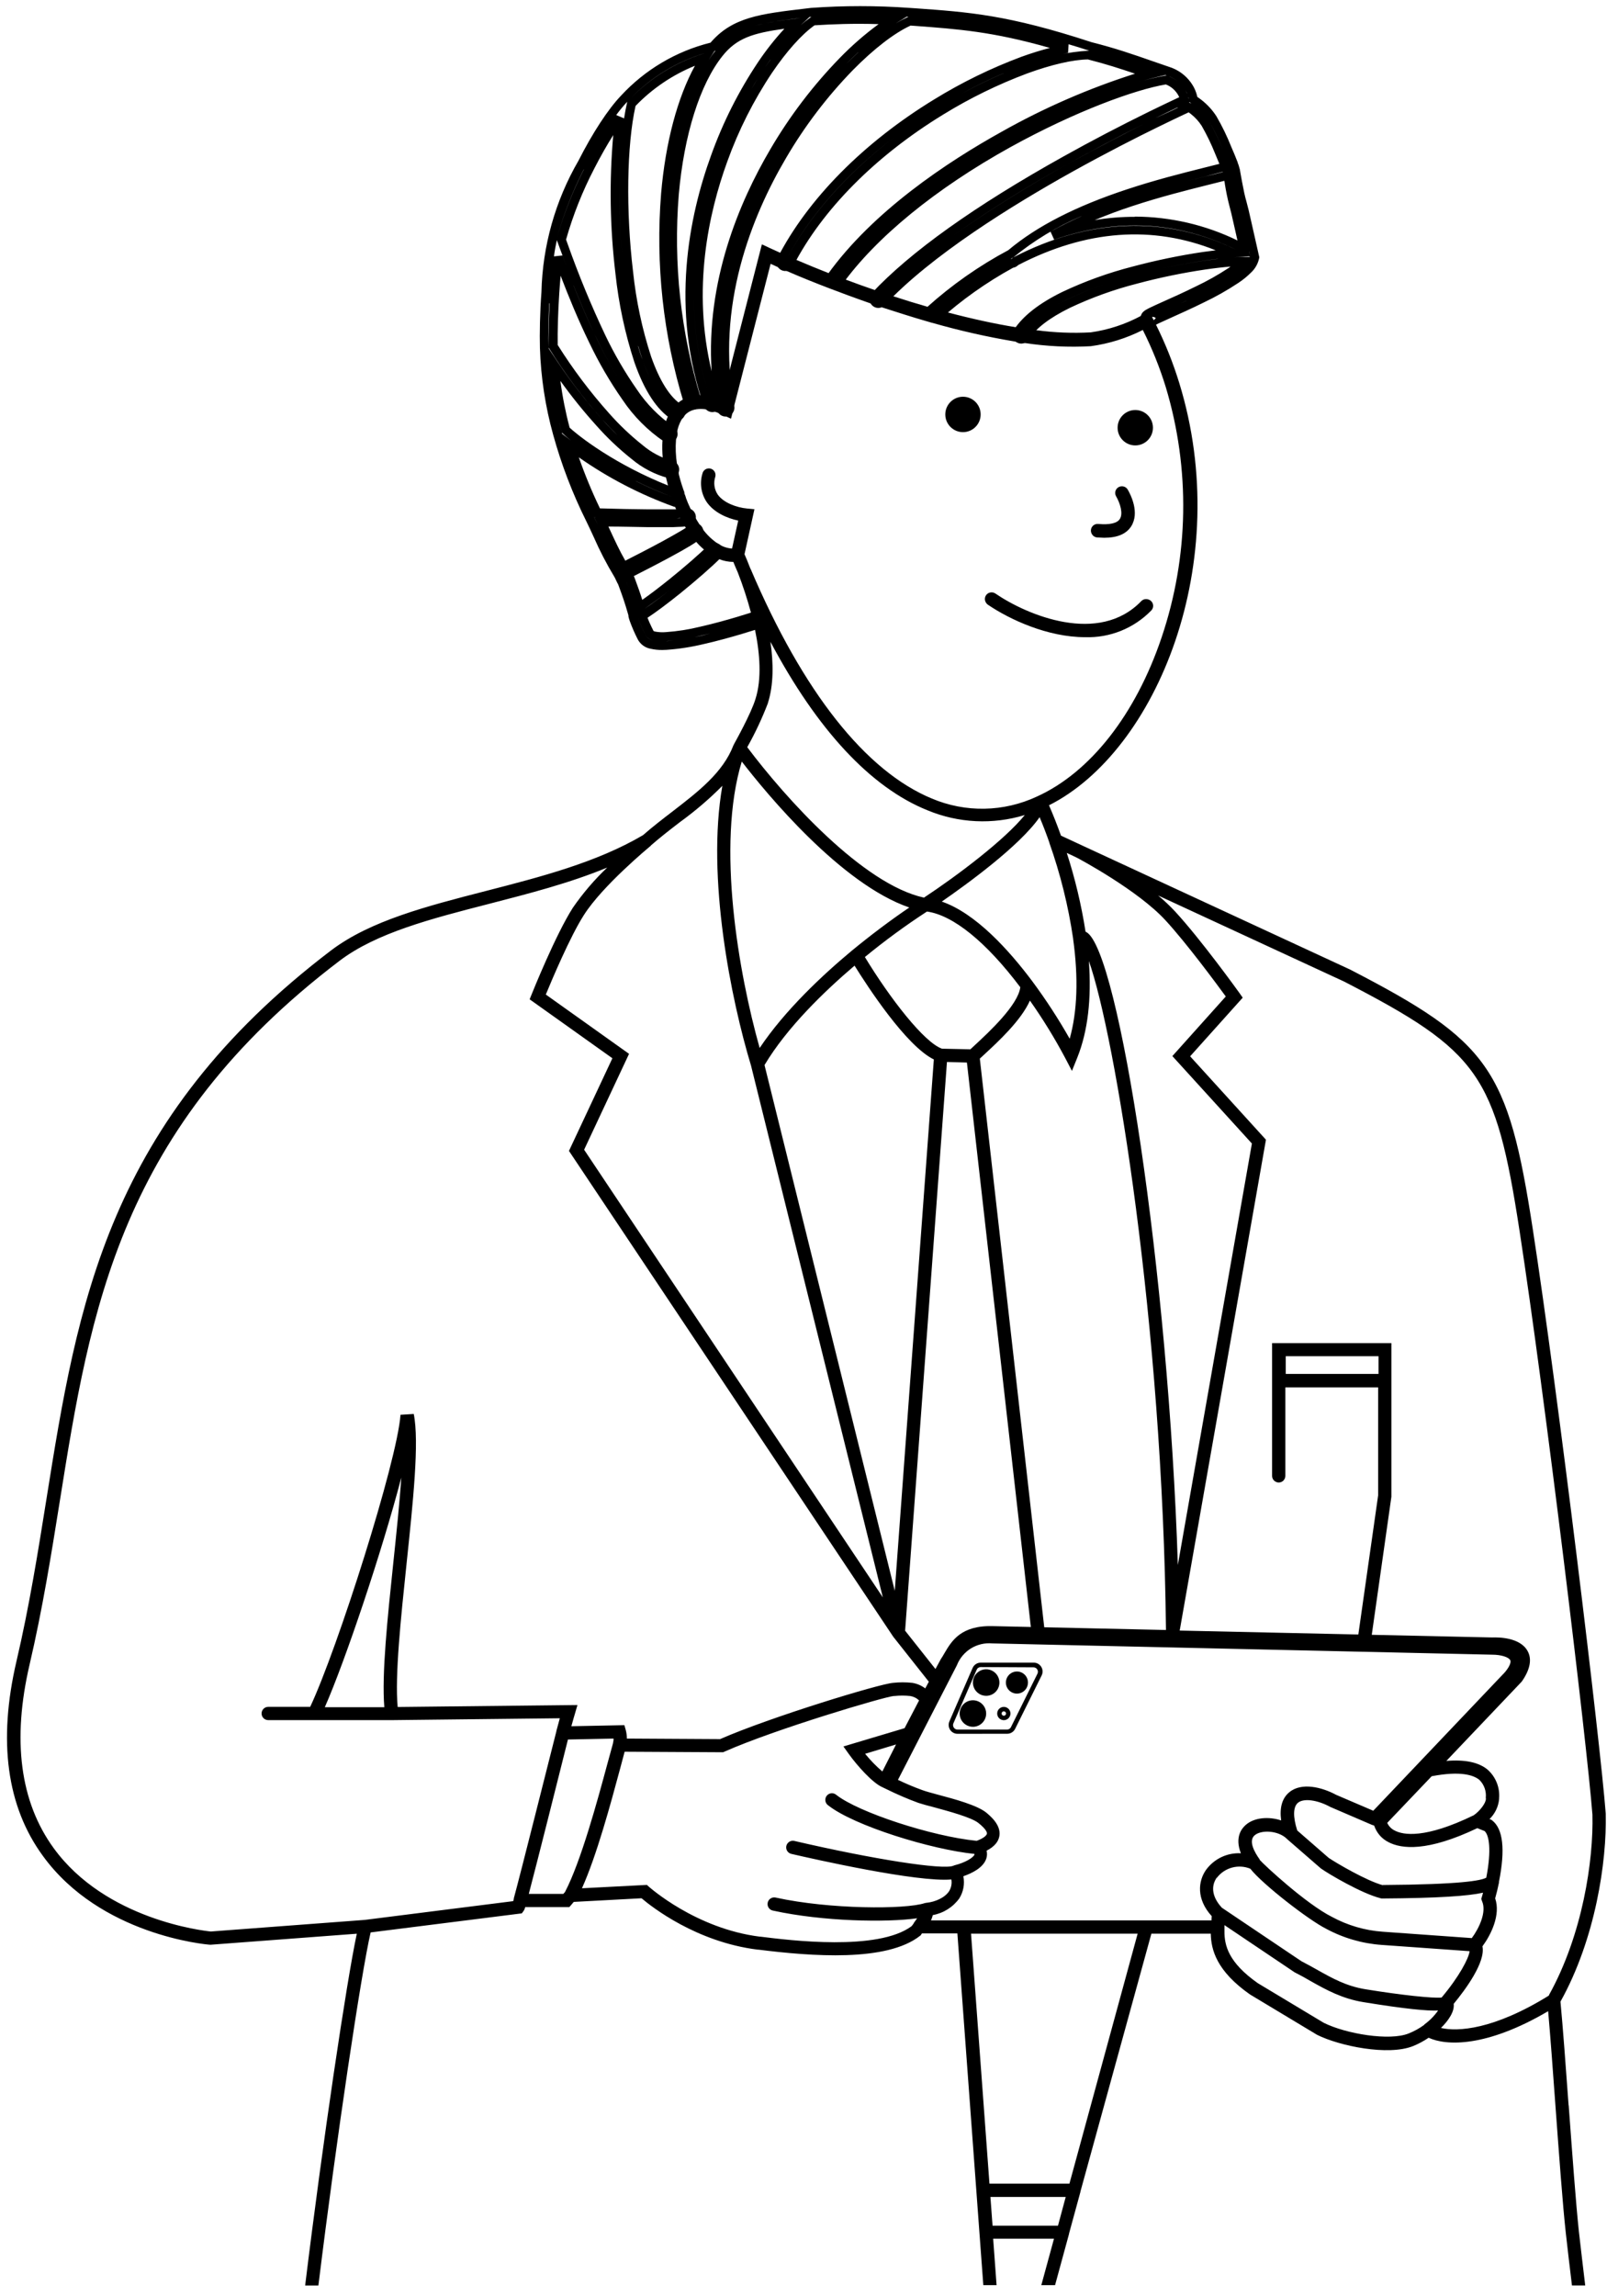 <svg xmlns="http://www.w3.org/2000/svg" width="175" height="250" viewBox="0 0 217 309" fill="none">
<path d="M134.632 226.647C134.632 226.943 134.544 227.232 134.38 227.477C134.216 227.723 133.983 227.914 133.711 228.027C133.438 228.14 133.138 228.17 132.849 228.112C132.56 228.054 132.294 227.912 132.085 227.703C131.877 227.495 131.735 227.229 131.677 226.939C131.62 226.649 131.649 226.349 131.762 226.076C131.875 225.803 132.066 225.57 132.311 225.406C132.557 225.242 132.845 225.154 133.14 225.154C133.536 225.154 133.915 225.311 134.195 225.591C134.474 225.871 134.632 226.251 134.632 226.647Z" fill="black"/>
<path d="M133.165 228.439C132.811 228.439 132.465 228.334 132.17 228.137C131.876 227.94 131.647 227.661 131.511 227.333C131.376 227.006 131.34 226.645 131.409 226.298C131.478 225.95 131.649 225.631 131.899 225.38C132.15 225.13 132.468 224.959 132.816 224.89C133.163 224.821 133.523 224.856 133.85 224.992C134.177 225.127 134.456 225.357 134.653 225.652C134.85 225.946 134.955 226.293 134.955 226.647C134.955 227.123 134.766 227.578 134.431 227.915C134.095 228.251 133.64 228.439 133.165 228.439ZM133.165 225.453C132.929 225.453 132.698 225.523 132.502 225.654C132.306 225.785 132.153 225.972 132.062 226.19C131.972 226.408 131.949 226.649 131.995 226.88C132.041 227.112 132.154 227.325 132.321 227.492C132.488 227.659 132.701 227.773 132.932 227.819C133.164 227.865 133.403 227.841 133.622 227.751C133.84 227.661 134.026 227.508 134.157 227.311C134.288 227.115 134.358 226.884 134.358 226.647C134.358 226.33 134.232 226.027 134.009 225.802C133.785 225.578 133.481 225.453 133.165 225.453Z" fill="black"/>
<path d="M132.842 230.829C132.842 231.124 132.755 231.413 132.591 231.659C132.427 231.904 132.194 232.096 131.922 232.209C131.649 232.322 131.349 232.351 131.06 232.294C130.771 232.236 130.505 232.094 130.296 231.885C130.088 231.676 129.946 231.41 129.888 231.12C129.83 230.831 129.86 230.53 129.973 230.257C130.086 229.984 130.277 229.751 130.522 229.587C130.768 229.423 131.056 229.335 131.351 229.335C131.747 229.335 132.126 229.493 132.406 229.773C132.685 230.053 132.842 230.433 132.842 230.829Z" fill="black"/>
<path d="M131.376 232.621C131.022 232.621 130.676 232.516 130.381 232.319C130.087 232.122 129.858 231.842 129.722 231.515C129.587 231.187 129.551 230.827 129.62 230.479C129.689 230.132 129.86 229.812 130.11 229.562C130.36 229.311 130.679 229.14 131.027 229.071C131.374 229.002 131.734 229.038 132.061 229.173C132.388 229.309 132.667 229.539 132.864 229.833C133.061 230.128 133.166 230.475 133.166 230.829C133.166 231.304 132.977 231.76 132.641 232.096C132.306 232.432 131.851 232.621 131.376 232.621ZM131.376 229.634C131.14 229.634 130.909 229.704 130.713 229.836C130.517 229.967 130.364 230.153 130.273 230.372C130.183 230.59 130.159 230.83 130.206 231.062C130.252 231.294 130.365 231.507 130.532 231.674C130.699 231.841 130.912 231.955 131.143 232.001C131.374 232.047 131.614 232.023 131.832 231.933C132.05 231.842 132.237 231.689 132.368 231.493C132.499 231.296 132.569 231.065 132.569 230.829C132.569 230.512 132.443 230.208 132.22 229.984C131.996 229.76 131.692 229.634 131.376 229.634Z" fill="black"/>
<path d="M135.551 231.725C135.374 231.725 135.201 231.672 135.054 231.574C134.907 231.476 134.792 231.335 134.724 231.172C134.657 231.008 134.639 230.828 134.673 230.654C134.708 230.48 134.793 230.321 134.918 230.195C135.044 230.07 135.203 229.985 135.377 229.95C135.55 229.915 135.73 229.933 135.894 230.001C136.057 230.069 136.197 230.184 136.295 230.331C136.394 230.478 136.446 230.652 136.446 230.829C136.446 231.067 136.352 231.294 136.184 231.462C136.016 231.63 135.789 231.725 135.551 231.725ZM135.551 230.53C135.472 230.53 135.396 230.562 135.34 230.618C135.284 230.674 135.253 230.75 135.253 230.829C135.254 230.908 135.286 230.983 135.342 231.038C135.398 231.094 135.473 231.126 135.551 231.128C135.63 231.128 135.706 231.096 135.762 231.04C135.818 230.984 135.849 230.908 135.849 230.829C135.849 230.75 135.818 230.674 135.762 230.618C135.706 230.562 135.63 230.53 135.551 230.53Z" fill="black"/>
<path d="M138.811 226.647C138.811 226.943 138.724 227.232 138.56 227.477C138.396 227.723 138.163 227.914 137.89 228.027C137.618 228.14 137.318 228.17 137.029 228.112C136.739 228.054 136.474 227.912 136.265 227.703C136.056 227.495 135.914 227.229 135.857 226.939C135.799 226.649 135.829 226.349 135.942 226.076C136.055 225.803 136.246 225.57 136.491 225.406C136.736 225.242 137.025 225.154 137.32 225.154C137.715 225.154 138.095 225.311 138.374 225.591C138.654 225.871 138.811 226.251 138.811 226.647Z" fill="black"/>
<path d="M129.293 233.565C129.095 233.565 128.9 233.515 128.726 233.42C128.552 233.326 128.404 233.19 128.296 233.024C128.188 232.858 128.122 232.667 128.106 232.47C128.089 232.272 128.122 232.074 128.201 231.892L131.333 224.682C131.426 224.467 131.579 224.284 131.774 224.156C131.969 224.027 132.198 223.959 132.431 223.959H139.591C139.794 223.959 139.993 224.011 140.171 224.11C140.348 224.209 140.498 224.352 140.604 224.525C140.711 224.698 140.772 224.895 140.782 225.098C140.791 225.301 140.749 225.503 140.659 225.686L137.079 232.896C136.98 233.095 136.828 233.262 136.639 233.379C136.45 233.497 136.233 233.559 136.011 233.559L129.293 233.565ZM132.431 224.557C132.314 224.557 132.2 224.591 132.102 224.656C132.004 224.721 131.928 224.813 131.882 224.921L128.75 232.131C128.705 232.226 128.685 232.331 128.694 232.436C128.702 232.541 128.738 232.642 128.798 232.728C128.852 232.811 128.925 232.878 129.012 232.925C129.098 232.972 129.195 232.997 129.293 232.997H135.981C136.091 232.997 136.199 232.966 136.293 232.908C136.387 232.85 136.463 232.767 136.512 232.669L140.092 225.453C140.136 225.362 140.157 225.261 140.152 225.161C140.147 225.06 140.117 224.962 140.064 224.876C140.011 224.79 139.937 224.719 139.849 224.669C139.761 224.62 139.662 224.593 139.561 224.592L132.431 224.557Z" fill="black"/>
<path d="M152.26 65.599C152.142 65.393 151.946 65.243 151.717 65.181C151.487 65.12 151.243 65.152 151.037 65.271C150.832 65.39 150.681 65.585 150.62 65.815C150.558 66.045 150.59 66.289 150.709 66.495C151.276 67.475 151.676 68.843 151.222 69.554C150.858 70.151 149.814 70.372 148.287 70.235C148.169 70.224 148.051 70.237 147.938 70.272C147.826 70.307 147.721 70.365 147.63 70.44C147.54 70.516 147.465 70.609 147.41 70.713C147.356 70.818 147.322 70.933 147.311 71.05C147.301 71.168 147.313 71.287 147.349 71.399C147.384 71.512 147.441 71.617 147.517 71.707C147.592 71.798 147.685 71.873 147.789 71.928C147.894 71.983 148.008 72.016 148.126 72.027C148.46 72.027 148.776 72.069 149.08 72.069C150.87 72.069 152.063 71.555 152.732 70.528C153.913 68.706 152.69 66.292 152.26 65.599ZM155.387 80.641C155.304 80.557 155.205 80.49 155.097 80.445C154.988 80.4 154.872 80.376 154.754 80.376C154.637 80.376 154.52 80.4 154.412 80.445C154.303 80.49 154.204 80.557 154.122 80.641C148.4 86.615 138.711 82.576 134.392 79.625C134.294 79.559 134.185 79.513 134.07 79.489C133.955 79.465 133.836 79.463 133.721 79.485C133.605 79.507 133.495 79.552 133.397 79.616C133.299 79.681 133.214 79.764 133.148 79.861C133.014 80.058 132.964 80.299 133.008 80.533C133.052 80.767 133.187 80.973 133.383 81.107C136.295 83.09 141.438 85.491 146.509 85.491C148.162 85.545 149.807 85.254 151.342 84.637C152.876 84.02 154.266 83.09 155.422 81.907C155.505 81.824 155.571 81.725 155.615 81.615C155.66 81.506 155.682 81.389 155.681 81.272C155.68 81.154 155.655 81.037 155.609 80.929C155.562 80.821 155.495 80.723 155.411 80.641H155.387ZM155.387 80.641C155.304 80.557 155.205 80.49 155.097 80.445C154.988 80.4 154.872 80.376 154.754 80.376C154.637 80.376 154.52 80.4 154.412 80.445C154.303 80.49 154.204 80.557 154.122 80.641C148.4 86.615 138.711 82.576 134.392 79.625C134.294 79.559 134.185 79.513 134.07 79.489C133.955 79.465 133.836 79.463 133.721 79.485C133.605 79.507 133.495 79.552 133.397 79.616C133.299 79.681 133.214 79.764 133.148 79.861C133.014 80.058 132.964 80.299 133.008 80.533C133.052 80.767 133.187 80.973 133.383 81.107C136.295 83.09 141.438 85.491 146.509 85.491C148.162 85.545 149.807 85.254 151.342 84.637C152.876 84.02 154.266 83.09 155.422 81.907C155.505 81.824 155.571 81.725 155.615 81.615C155.66 81.506 155.682 81.389 155.681 81.272C155.68 81.154 155.655 81.037 155.609 80.929C155.562 80.821 155.495 80.723 155.411 80.641H155.387ZM152.26 65.599C152.142 65.393 151.946 65.243 151.717 65.181C151.487 65.12 151.243 65.152 151.037 65.271C150.832 65.39 150.681 65.585 150.62 65.815C150.558 66.045 150.59 66.289 150.709 66.495C151.276 67.475 151.676 68.843 151.222 69.554C150.858 70.151 149.814 70.372 148.287 70.235C148.169 70.224 148.051 70.237 147.938 70.272C147.826 70.307 147.721 70.365 147.63 70.44C147.54 70.516 147.465 70.609 147.41 70.713C147.356 70.818 147.322 70.933 147.311 71.05C147.301 71.168 147.313 71.287 147.349 71.399C147.384 71.512 147.441 71.617 147.517 71.707C147.592 71.798 147.685 71.873 147.789 71.928C147.894 71.983 148.008 72.016 148.126 72.027C148.46 72.027 148.776 72.069 149.08 72.069C150.87 72.069 152.063 71.555 152.732 70.528C153.913 68.706 152.69 66.292 152.26 65.599ZM136.748 44.955C136.677 44.646 136.73 44.322 136.897 44.053C136.975 43.927 137.058 43.808 137.148 43.682C134.32 43.222 131.241 42.553 127.984 41.693L127.906 41.759C127.524 42.075 127.149 42.404 126.773 42.738C126.62 42.877 126.432 42.97 126.23 43.007C126.208 43.013 126.186 43.013 126.164 43.007C126.133 43.013 126.1 43.013 126.069 43.007C129.683 44.04 133.352 44.87 137.058 45.492C137.022 45.461 136.99 45.425 136.963 45.385C136.862 45.258 136.788 45.112 136.748 44.955ZM125.09 42.643C124.985 42.526 124.905 42.389 124.853 42.241C124.801 42.092 124.778 41.935 124.787 41.778C124.796 41.621 124.836 41.467 124.904 41.325C124.973 41.184 125.068 41.057 125.186 40.952H125.222C123.718 40.522 122.179 40.05 120.616 39.536C120.21 39.943 119.816 40.343 119.422 40.731C119.387 40.773 119.344 40.81 119.297 40.839C119.269 40.871 119.235 40.898 119.196 40.916C121.075 41.514 123.127 42.189 125.275 42.804C125.21 42.757 125.15 42.703 125.096 42.643H125.09ZM118.098 38.664C116.809 38.222 115.503 37.756 114.19 37.261C114.011 37.495 113.838 37.728 113.671 37.959C113.58 38.087 113.464 38.196 113.331 38.279C113.198 38.362 113.05 38.418 112.895 38.443C112.662 38.482 112.423 38.45 112.208 38.353C111.993 38.255 111.812 38.096 111.687 37.895C111.563 37.694 111.501 37.461 111.509 37.225C111.517 36.988 111.594 36.76 111.732 36.568L111.869 36.383C110.36 35.785 108.886 35.188 107.502 34.59C107.347 34.869 107.198 35.15 107.054 35.433C107.026 35.488 106.992 35.54 106.953 35.588C106.935 35.623 106.91 35.656 106.881 35.684C106.857 35.711 106.831 35.737 106.804 35.761C106.749 35.815 106.687 35.862 106.619 35.899C106.58 35.925 106.538 35.947 106.494 35.964L106.333 36.024C108.122 36.806 110.085 37.595 112.084 38.36C113.492 38.897 115.336 39.584 117.454 40.325C117.402 40.2 117.374 40.066 117.37 39.931C117.359 39.615 117.472 39.308 117.686 39.077L118.098 38.664ZM104.829 35.152C104.768 34.88 104.804 34.594 104.93 34.346C105.05 34.107 105.175 33.873 105.306 33.635L103.857 32.972L102.878 32.512L98.505 49.56C98.505 49.805 98.541 50.05 98.559 50.289C98.594 50.671 98.63 51.06 98.678 51.442C98.678 51.657 98.726 51.878 98.761 52.093C98.759 52.125 98.759 52.157 98.761 52.189C98.803 52.487 98.845 52.786 98.893 53.103C98.928 53.306 98.958 53.503 98.994 53.7C99.03 53.897 99.066 54.1 99.102 54.297C99.102 54.297 99.102 54.297 99.102 54.333L104.059 35.02L104.919 35.415C104.887 35.354 104.861 35.29 104.841 35.224C104.853 35.218 104.847 35.188 104.835 35.152H104.829ZM98.863 55.283C98.838 55.319 98.81 55.353 98.779 55.385L98.636 55.51C98.612 55.52 98.59 55.534 98.57 55.552C98.448 55.629 98.313 55.684 98.171 55.713L98.702 55.964L98.875 55.271L98.863 55.283ZM96.882 55.116C96.85 55.061 96.824 55.003 96.805 54.943C96.743 54.985 96.677 55.021 96.608 55.05C96.709 55.08 96.799 55.116 96.906 55.157L96.882 55.116ZM95.092 54.554C95.051 54.486 95.017 54.414 94.991 54.339C94.907 54.094 94.818 53.843 94.74 53.598C94.663 53.353 94.621 53.234 94.567 53.055C94.567 52.989 94.525 52.923 94.502 52.858H94.442C94.484 53.007 94.525 53.15 94.573 53.3C94.666 53.602 94.636 53.928 94.49 54.208C94.388 54.401 94.235 54.562 94.048 54.674C94.427 54.626 94.809 54.626 95.188 54.674C95.164 54.636 95.144 54.596 95.128 54.554H95.092ZM93.899 69.422C93.893 69.485 93.881 69.547 93.863 69.608C93.833 69.714 93.791 69.816 93.738 69.912C93.703 69.977 93.661 70.037 93.613 70.091C93.835 70.065 94.061 70.103 94.263 70.199C94.323 70.227 94.38 70.259 94.436 70.295C94.269 69.99 94.084 69.727 93.917 69.422H93.899ZM92.509 66.436C92.589 66.674 92.589 66.932 92.509 67.17C92.414 67.432 92.231 67.652 91.991 67.792C91.752 67.933 91.471 67.986 91.196 67.941L91.31 68.21H91.405H91.68H91.924C92.088 68.2 92.251 68.182 92.413 68.156C92.704 68.079 93.013 68.116 93.278 68.258C92.998 67.673 92.747 67.075 92.527 66.466L92.509 66.436ZM93.404 54.811C93.368 54.817 93.332 54.817 93.296 54.811H93.225C93.181 54.819 93.137 54.819 93.094 54.811H93.046L92.885 54.739C92.823 54.711 92.767 54.672 92.718 54.626C92.683 54.604 92.651 54.578 92.622 54.548C92.477 54.411 92.37 54.238 92.312 54.046L92.151 53.503C91.938 53.617 91.738 53.753 91.554 53.909L91.709 54.029L91.924 54.178C92.143 54.316 92.311 54.523 92.402 54.765C92.494 55.007 92.504 55.273 92.431 55.522C92.703 55.22 93.042 54.986 93.422 54.841L93.404 54.811ZM91.662 63.574C91.662 63.473 91.614 63.365 91.596 63.264C91.593 63.292 91.582 63.318 91.566 63.341C91.57 63.353 91.57 63.365 91.566 63.377C91.543 63.429 91.515 63.48 91.483 63.526C91.452 63.572 91.416 63.614 91.375 63.652C91.367 63.667 91.354 63.679 91.34 63.688C91.289 63.74 91.233 63.786 91.172 63.825C90.908 63.997 90.586 64.057 90.278 63.992L89.967 63.921C90.051 64.273 90.134 64.626 90.23 64.972L90.874 65.229C91.184 65.349 91.501 65.468 91.823 65.582C91.889 65.605 91.953 65.635 92.014 65.671C92.044 65.688 92.072 65.708 92.097 65.731C92.155 65.762 92.206 65.805 92.246 65.856C92.282 65.88 92.311 65.913 92.33 65.952C92.396 66.02 92.451 66.099 92.491 66.185C92.17 65.341 91.899 64.48 91.68 63.604L91.662 63.574ZM91.978 56.107L91.876 56.167C91.745 56.237 91.601 56.282 91.453 56.298C91.403 56.304 91.353 56.304 91.304 56.298C91.08 56.297 90.861 56.233 90.671 56.113C90.543 56.035 90.419 55.949 90.301 55.856C90.255 55.826 90.211 55.792 90.17 55.755C90.077 55.965 89.995 56.181 89.925 56.4C90.234 56.642 90.555 56.867 90.886 57.075C90.949 57.116 91.009 57.162 91.065 57.212C91.125 57.266 91.179 57.326 91.226 57.392C91.304 57.505 91.362 57.63 91.399 57.762C91.503 57.173 91.705 56.606 91.996 56.083C91.996 56.083 92.002 56.131 92.002 56.137L91.978 56.107ZM91.268 58.742C91.225 58.805 91.177 58.865 91.125 58.921C91.073 58.979 91.015 59.031 90.952 59.076C90.76 59.213 90.531 59.291 90.296 59.298C90.06 59.306 89.827 59.243 89.627 59.118L89.448 59.005C89.406 59.769 89.42 60.536 89.49 61.298C89.627 61.358 89.764 61.418 89.896 61.466C90.161 61.569 90.435 61.65 90.713 61.711C90.984 61.768 91.227 61.918 91.399 62.135C91.232 61.022 91.194 59.893 91.286 58.772L91.268 58.742ZM152.26 65.599C152.142 65.393 151.946 65.243 151.717 65.181C151.487 65.12 151.243 65.152 151.037 65.271C150.832 65.39 150.681 65.585 150.62 65.815C150.558 66.045 150.59 66.289 150.709 66.495C151.276 67.475 151.676 68.843 151.222 69.554C150.858 70.151 149.814 70.372 148.287 70.235C148.169 70.224 148.051 70.237 147.938 70.272C147.826 70.307 147.721 70.365 147.63 70.44C147.54 70.516 147.465 70.609 147.41 70.713C147.356 70.818 147.322 70.933 147.311 71.05C147.301 71.168 147.313 71.287 147.349 71.399C147.384 71.512 147.441 71.617 147.517 71.707C147.592 71.798 147.685 71.873 147.789 71.928C147.894 71.983 148.008 72.016 148.126 72.027C148.46 72.027 148.776 72.069 149.08 72.069C150.87 72.069 152.063 71.555 152.732 70.528C153.913 68.706 152.69 66.292 152.26 65.599ZM155.387 80.641C155.304 80.557 155.205 80.49 155.097 80.445C154.988 80.4 154.872 80.376 154.754 80.376C154.637 80.376 154.52 80.4 154.412 80.445C154.303 80.49 154.204 80.557 154.122 80.641C148.4 86.615 138.711 82.576 134.392 79.625C134.294 79.559 134.185 79.513 134.07 79.489C133.955 79.465 133.836 79.463 133.721 79.485C133.605 79.507 133.495 79.552 133.397 79.616C133.299 79.681 133.214 79.764 133.148 79.861C133.014 80.058 132.964 80.299 133.008 80.533C133.052 80.767 133.187 80.973 133.383 81.107C136.295 83.09 141.438 85.491 146.509 85.491C148.162 85.545 149.807 85.254 151.342 84.637C152.876 84.02 154.266 83.09 155.422 81.907C155.505 81.824 155.571 81.725 155.615 81.615C155.66 81.506 155.682 81.389 155.681 81.272C155.68 81.154 155.655 81.037 155.609 80.929C155.562 80.821 155.495 80.723 155.411 80.641H155.387ZM155.387 80.641C155.304 80.557 155.205 80.49 155.097 80.445C154.988 80.4 154.872 80.376 154.754 80.376C154.637 80.376 154.52 80.4 154.412 80.445C154.303 80.49 154.204 80.557 154.122 80.641C148.4 86.615 138.711 82.576 134.392 79.625C134.294 79.559 134.185 79.513 134.07 79.489C133.955 79.465 133.836 79.463 133.721 79.485C133.605 79.507 133.495 79.552 133.397 79.616C133.299 79.681 133.214 79.764 133.148 79.861C133.014 80.058 132.964 80.299 133.008 80.533C133.052 80.767 133.187 80.973 133.383 81.107C136.295 83.09 141.438 85.491 146.509 85.491C148.162 85.545 149.807 85.254 151.342 84.637C152.876 84.02 154.266 83.09 155.422 81.907C155.505 81.824 155.571 81.725 155.615 81.615C155.66 81.506 155.682 81.389 155.681 81.272C155.68 81.154 155.655 81.037 155.609 80.929C155.562 80.821 155.495 80.723 155.411 80.641H155.387ZM148.126 72.021C148.46 72.021 148.776 72.063 149.08 72.063C150.87 72.063 152.063 71.549 152.732 70.522C153.889 68.729 152.666 66.292 152.26 65.599C152.202 65.497 152.123 65.408 152.03 65.336C151.937 65.265 151.83 65.212 151.717 65.181C151.603 65.151 151.485 65.143 151.368 65.158C151.252 65.174 151.139 65.212 151.037 65.271C150.935 65.33 150.846 65.408 150.775 65.501C150.703 65.595 150.65 65.701 150.62 65.815C150.589 65.929 150.582 66.047 150.597 66.164C150.612 66.281 150.65 66.393 150.709 66.495C151.276 67.475 151.676 68.843 151.222 69.554C150.858 70.151 149.814 70.372 148.287 70.235C148.169 70.224 148.051 70.237 147.938 70.272C147.826 70.307 147.721 70.365 147.63 70.44C147.54 70.516 147.465 70.609 147.41 70.713C147.356 70.818 147.322 70.933 147.311 71.05C147.301 71.168 147.313 71.287 147.349 71.399C147.384 71.512 147.441 71.617 147.517 71.707C147.592 71.798 147.685 71.873 147.789 71.928C147.894 71.983 148.008 72.016 148.126 72.027V72.021ZM136.945 45.409C136.841 45.275 136.767 45.12 136.73 44.955C136.659 44.646 136.712 44.322 136.879 44.053C136.957 43.927 137.041 43.808 137.13 43.682C134.302 43.222 131.224 42.553 127.966 41.693L127.888 41.759C127.507 42.075 127.131 42.404 126.755 42.738C126.602 42.877 126.414 42.97 126.212 43.007H126.146C126.115 43.013 126.082 43.013 126.051 43.007C129.665 44.04 133.334 44.87 137.041 45.492C137.014 45.467 136.99 45.439 136.969 45.409H136.945ZM125.168 40.952H125.204C123.7 40.522 122.161 40.05 120.598 39.536C120.192 39.943 119.798 40.343 119.404 40.731C119.369 40.773 119.326 40.81 119.279 40.839C119.251 40.871 119.217 40.898 119.178 40.916C121.057 41.514 123.109 42.189 125.257 42.804C125.114 42.699 124.996 42.562 124.912 42.405C124.828 42.248 124.78 42.073 124.772 41.895C124.764 41.717 124.796 41.539 124.865 41.375C124.935 41.211 125.04 41.064 125.174 40.946L125.168 40.952ZM113.653 37.965C113.562 38.093 113.446 38.202 113.313 38.285C113.18 38.368 113.032 38.424 112.877 38.449C112.645 38.488 112.405 38.456 112.19 38.359C111.975 38.261 111.794 38.102 111.67 37.901C111.545 37.7 111.483 37.467 111.491 37.23C111.499 36.994 111.576 36.766 111.714 36.574L111.851 36.389C110.342 35.791 108.868 35.194 107.484 34.596C107.329 34.875 107.18 35.156 107.037 35.439C107.008 35.494 106.974 35.546 106.935 35.594C106.917 35.63 106.892 35.662 106.864 35.69C106.839 35.717 106.813 35.743 106.786 35.767C106.731 35.821 106.669 35.868 106.601 35.905C106.562 35.931 106.52 35.953 106.476 35.97L106.315 36.03C108.105 36.812 110.067 37.601 112.066 38.366C113.474 38.903 115.318 39.59 117.436 40.331C117.384 40.206 117.356 40.072 117.352 39.937C117.341 39.621 117.454 39.314 117.668 39.083L118.074 38.653C116.785 38.21 115.479 37.744 114.166 37.249C114.007 37.492 113.844 37.728 113.677 37.959L113.653 37.965ZM105.3 33.641L103.851 32.978L102.872 32.518L98.499 49.566C98.499 49.811 98.535 50.056 98.553 50.295C98.588 50.677 98.624 51.066 98.672 51.448C98.672 51.663 98.72 51.884 98.755 52.099C98.753 52.131 98.753 52.163 98.755 52.195C98.797 52.493 98.839 52.792 98.887 53.108C98.922 53.312 98.952 53.509 98.988 53.706C99.024 53.903 99.06 54.106 99.096 54.303C99.096 54.303 99.096 54.303 99.096 54.339L104.053 35.026L104.913 35.421C104.881 35.36 104.855 35.296 104.835 35.23C104.832 35.198 104.832 35.166 104.835 35.134C104.774 34.861 104.81 34.576 104.936 34.328C105.056 34.107 105.181 33.873 105.312 33.635L105.3 33.641ZM98.779 55.391L98.636 55.516L98.57 55.558C98.448 55.635 98.313 55.69 98.171 55.719L98.702 55.97L98.875 55.277C98.851 55.316 98.823 55.352 98.791 55.385L98.779 55.391ZM96.805 54.949C96.743 54.991 96.677 55.027 96.608 55.056C96.709 55.086 96.799 55.122 96.906 55.163V55.122C96.87 55.066 96.84 55.005 96.817 54.943L96.805 54.949ZM95.015 54.351C94.931 54.106 94.842 53.855 94.764 53.61C94.686 53.365 94.645 53.246 94.591 53.067C94.591 53.001 94.549 52.935 94.525 52.87H94.466C94.508 53.019 94.549 53.162 94.597 53.312C94.69 53.614 94.66 53.94 94.513 54.22C94.412 54.412 94.259 54.574 94.072 54.685C94.45 54.638 94.833 54.638 95.212 54.685C95.174 54.644 95.142 54.597 95.116 54.548C95.08 54.481 95.05 54.411 95.027 54.339L95.015 54.351ZM93.869 69.62C93.839 69.725 93.797 69.828 93.744 69.924C93.709 69.989 93.667 70.049 93.619 70.103C93.841 70.077 94.067 70.115 94.269 70.211C94.329 70.239 94.386 70.271 94.442 70.306C94.257 70.026 94.072 69.709 93.905 69.434C93.903 69.493 93.894 69.551 93.881 69.608L93.869 69.62ZM93.231 54.829C93.187 54.837 93.143 54.837 93.1 54.829C93.084 54.834 93.067 54.834 93.052 54.829L92.891 54.757C92.829 54.728 92.773 54.69 92.724 54.644C92.689 54.622 92.657 54.596 92.628 54.566C92.483 54.429 92.376 54.256 92.318 54.064L92.157 53.521C91.944 53.635 91.744 53.771 91.56 53.927L91.715 54.046L91.93 54.196C92.149 54.334 92.317 54.541 92.408 54.783C92.499 55.025 92.51 55.291 92.437 55.54C92.701 55.258 93.026 55.039 93.386 54.901C93.35 54.907 93.314 54.907 93.278 54.901C93.259 54.877 93.246 54.848 93.243 54.817L93.231 54.829ZM92.491 67.212C92.396 67.474 92.213 67.694 91.973 67.834C91.734 67.975 91.453 68.027 91.178 67.983L91.292 68.252H91.405H91.68H91.924C92.088 68.242 92.251 68.224 92.413 68.198C92.704 68.121 93.013 68.158 93.278 68.299C92.994 67.715 92.739 67.117 92.515 66.507C92.582 66.734 92.578 66.976 92.503 67.2L92.491 67.212ZM91.966 65.772C91.996 65.789 92.024 65.809 92.049 65.832C92.107 65.864 92.158 65.906 92.199 65.958C92.234 65.982 92.263 66.015 92.282 66.053C92.348 66.121 92.403 66.2 92.443 66.286C92.131 65.413 91.872 64.521 91.668 63.616C91.668 63.515 91.62 63.407 91.602 63.306C91.599 63.333 91.588 63.36 91.572 63.383C91.576 63.395 91.576 63.407 91.572 63.419C91.549 63.471 91.521 63.521 91.489 63.568C91.458 63.614 91.422 63.656 91.381 63.694C91.373 63.709 91.36 63.721 91.346 63.73C91.295 63.782 91.239 63.828 91.178 63.867C90.914 64.039 90.592 64.099 90.284 64.034L89.973 63.962C90.057 64.315 90.14 64.667 90.236 65.014L90.88 65.271C91.19 65.39 91.507 65.51 91.829 65.623C91.891 65.663 91.949 65.709 92.002 65.761L91.966 65.772ZM90.987 57.194L91.071 57.266C91.131 57.32 91.185 57.38 91.232 57.445C91.31 57.558 91.368 57.684 91.405 57.816C91.509 57.227 91.711 56.66 92.002 56.137L91.9 56.197C91.769 56.267 91.625 56.311 91.477 56.328C91.427 56.334 91.377 56.334 91.328 56.328C91.104 56.327 90.884 56.263 90.695 56.143C90.567 56.065 90.443 55.979 90.325 55.886C90.279 55.856 90.235 55.822 90.194 55.785C90.101 55.995 90.019 56.211 89.949 56.43C90.258 56.671 90.578 56.897 90.91 57.105C90.942 57.127 90.972 57.154 90.999 57.183L90.987 57.194ZM91.405 62.176C91.23 61.054 91.186 59.916 91.274 58.783C91.231 58.847 91.183 58.907 91.131 58.963C91.079 59.021 91.021 59.073 90.958 59.118C90.766 59.255 90.537 59.332 90.302 59.34C90.066 59.347 89.833 59.285 89.633 59.16L89.454 59.046C89.412 59.811 89.426 60.578 89.496 61.34C89.633 61.4 89.77 61.46 89.902 61.508C90.167 61.61 90.441 61.692 90.719 61.752C90.988 61.807 91.231 61.952 91.405 62.164V62.176ZM211.815 283.737C211.421 278.289 211.039 273.134 210.717 269.723C215.454 261.223 216.976 250.799 216.832 244.365C216.075 234.521 210.383 187.544 206.976 165.424C203.635 143.704 201.1 140.102 182.306 130.389L146.175 113.663L143.269 112.313C142.75 110.861 142.195 109.463 141.652 108.215C156.186 100.903 166.71 75.402 159.229 51.167C158.398 48.469 157.348 45.844 156.091 43.318L155.786 42.721C155.721 42.589 155.655 42.458 155.584 42.326V42.296V42.249L155.19 41.502L154.384 41.968L154.122 42.117C151.996 43.267 149.683 44.03 147.29 44.369C144.851 44.503 142.404 44.407 139.982 44.082C139.087 43.975 138.156 43.843 137.196 43.682C134.368 43.222 131.289 42.553 128.032 41.693C127.125 41.448 126.2 41.197 125.269 40.922C123.766 40.492 122.226 40.02 120.663 39.507C119.828 39.238 118.993 38.957 118.146 38.664C116.857 38.222 115.55 37.756 114.238 37.261L112.758 36.705L111.917 36.383C110.407 35.785 108.934 35.188 107.55 34.59L106.452 34.112L106.237 34.023L105.354 33.629L103.904 32.966L102.926 32.506L98.553 49.554L97.55 53.443C96.6 53.066 95.589 52.864 94.567 52.846H94.508C94.018 52.85 93.532 52.924 93.064 53.067C92.761 53.16 92.471 53.288 92.199 53.449C91.986 53.563 91.786 53.699 91.602 53.855C90.989 54.38 90.507 55.041 90.194 55.785C90.101 55.995 90.019 56.211 89.949 56.43C89.678 57.27 89.518 58.141 89.472 59.022C89.43 59.787 89.444 60.554 89.514 61.316C89.556 61.758 89.609 62.206 89.687 62.672C89.764 63.138 89.836 63.538 89.937 63.986C90.021 64.339 90.105 64.691 90.2 65.038C90.337 65.528 90.486 66.017 90.647 66.495C90.814 66.985 90.999 67.469 91.196 67.941L91.31 68.21C91.483 68.61 91.668 68.998 91.859 69.404C92.055 69.799 92.264 70.181 92.491 70.551C92.491 70.605 92.557 70.659 92.592 70.713C92.801 71.059 93.022 71.388 93.255 71.704C93.487 72.021 93.744 72.35 94 72.642C94.319 73.008 94.664 73.349 95.033 73.664C95.337 73.932 95.662 74.175 96.005 74.392C96.358 74.628 96.734 74.828 97.127 74.99C97.731 75.231 98.374 75.356 99.024 75.36C99.215 75.832 99.412 76.298 99.621 76.764C100.316 78.55 100.913 80.373 101.41 82.224C101.613 82.977 101.798 83.759 101.959 84.553C102.616 87.743 102.878 91.166 102.013 93.872C101.416 95.844 99.275 99.673 99.113 99.965C99.113 100.013 99.066 100.061 99.042 100.109C97.634 103.794 94.311 106.351 90.785 109.069C89.472 110.079 88.118 111.118 86.829 112.247C80.565 115.939 72.958 117.892 65.601 119.786C57.589 121.847 50.024 123.794 44.72 127.796C14.429 150.831 10.468 175.627 6.273 201.869C5.134 208.996 3.959 216.367 2.222 223.78C-0.289 234.533 0.904 243.385 5.802 250.064C13.558 260.739 27.776 262.011 28.378 262.041H28.45L48.18 260.554C46.802 266.987 43.568 288.695 41.206 308.044H42.995C45.436 288.146 48.783 265.816 50.047 260.38L70.464 257.806L70.691 257.495C70.804 257.334 70.881 257.151 70.917 256.958H76.883L77.48 256.259L86.632 255.769C88.004 256.934 94.03 261.671 102.305 262.704H102.401C109.596 263.606 119.703 264.395 124.225 260.846L124.333 260.757L124.41 260.643C124.41 260.601 124.47 260.554 124.506 260.512H129.279L131.838 295.236L132.256 300.905L132.781 307.996H134.571L134.111 301.724H142.327L140.614 307.996H142.47L144.355 301.085C144.356 301.071 144.356 301.057 144.355 301.043L145.894 295.41C145.892 295.396 145.892 295.382 145.894 295.368L155.476 260.548H163.495C163.542 262.734 164.282 265.595 168.793 268.755L177.79 274.167L177.849 274.203C180.892 275.721 187.449 277.071 190.808 275.726C191.548 275.426 192.254 275.047 192.914 274.598C195.3 275.703 200.718 275.912 209.053 271.013C209.351 274.359 209.691 278.988 210.043 283.845C210.526 290.416 211.021 297.208 211.439 300.971C211.672 303.103 211.958 305.481 212.268 308.038H214.058C213.736 305.415 213.462 302.96 213.205 300.768C212.805 297.058 212.31 290.278 211.827 283.725L211.815 283.737ZM145.399 115.282C145.847 115.515 153.644 119.69 157.367 123.728C160.231 126.841 164.229 132.253 165.523 134.027L158.31 142.073L169.049 153.877L159.05 210.77C157.779 171.344 151.091 127.886 146.718 125.347C146.676 125.322 146.632 125.3 146.586 125.282C146.023 121.674 145.176 118.116 144.051 114.643L145.399 115.282ZM126.099 142.539L120.824 214.264L103.236 143.286C106.267 138.196 111.356 133.298 115.395 129.863C117.102 132.605 122.328 140.681 126.11 142.533L126.099 142.539ZM116.779 128.71C119.462 126.506 122.264 124.451 125.174 122.558C128.718 123.059 133.168 126.667 137.774 132.778C137.482 135.168 133.562 138.824 131.635 140.598L131.039 141.159L127.202 141.076C124.78 140.233 120.15 134.242 116.791 128.704L116.779 128.71ZM127.871 142.868L130.567 142.945L139.2 219.145L134.117 219.031C129.756 218.9 128.515 221.014 127.524 222.699C127.369 222.968 127.214 223.237 127.041 223.487L126.319 224.82L122.221 219.646L127.871 142.868ZM132.309 142.414L132.84 141.924C134.833 140.084 137.882 137.259 139.075 134.582C140.828 137.068 142.422 139.661 143.848 142.348L144.749 144.074L145.471 142.282C146.891 138.734 147.41 134.355 147.034 129.236C150.56 139.152 157.009 178.321 157.445 219.551L141.008 219.186L132.309 142.414ZM141.694 113.269C143.184 117.471 144.261 121.808 144.91 126.219C144.907 126.233 144.907 126.247 144.91 126.261C145.638 131.53 145.477 136.046 144.445 139.732C142.92 137.042 141.232 134.449 139.391 131.966C136.259 127.784 131.766 122.797 127.172 121.214C130.502 118.914 137.661 113.729 140.382 109.822C140.841 110.897 141.283 112.062 141.706 113.263L141.694 113.269ZM101.339 76.292C100.987 75.372 100.694 74.685 100.533 74.321L101.876 68.246L100.868 68.15C99.471 68.019 97.705 67.379 96.918 66.268C96.686 65.921 96.536 65.526 96.478 65.112C96.42 64.698 96.456 64.277 96.584 63.879C96.617 63.763 96.627 63.642 96.612 63.522C96.598 63.402 96.559 63.287 96.499 63.182C96.439 63.078 96.358 62.987 96.262 62.914C96.166 62.842 96.056 62.789 95.939 62.76C95.822 62.731 95.701 62.726 95.582 62.746C95.463 62.765 95.349 62.808 95.247 62.872C95.145 62.936 95.057 63.021 94.989 63.12C94.92 63.219 94.872 63.331 94.848 63.449C94.655 64.095 94.609 64.776 94.712 65.443C94.816 66.109 95.066 66.744 95.444 67.302C96.417 68.682 98.135 69.452 99.686 69.781L98.851 73.556C98.246 73.513 97.66 73.329 97.139 73.019L96.99 72.929C96.177 72.392 95.466 71.714 94.889 70.928C94.746 70.737 94.597 70.534 94.454 70.331C94.269 70.05 94.084 69.733 93.917 69.458C93.69 69.088 93.487 68.712 93.29 68.305C93.006 67.721 92.751 67.123 92.527 66.513C92.509 66.447 92.485 66.383 92.455 66.322C92.143 65.449 91.884 64.557 91.68 63.652C91.68 63.55 91.632 63.443 91.614 63.341C91.536 62.965 91.471 62.595 91.417 62.218C91.242 61.096 91.198 59.958 91.286 58.825C91.31 58.502 91.354 58.181 91.417 57.864C91.521 57.275 91.723 56.707 92.014 56.185C92.138 55.954 92.292 55.741 92.473 55.552C92.737 55.27 93.061 55.051 93.422 54.913L93.571 54.859C93.736 54.805 93.906 54.767 94.078 54.745C94.456 54.698 94.839 54.698 95.218 54.745C95.689 54.819 96.153 54.939 96.602 55.104C96.703 55.134 96.793 55.169 96.9 55.211C97.162 55.313 97.431 55.426 97.711 55.558L98.159 55.767L98.69 56.018L98.863 55.325L99.096 54.423L104.053 35.11L104.913 35.504L105.438 35.737L106.285 36.108C108.075 36.89 110.038 37.679 112.036 38.443C113.444 38.981 115.288 39.668 117.406 40.409L119.13 41.006C121.009 41.603 123.062 42.278 125.21 42.894C125.466 42.959 125.723 43.037 125.979 43.109C129.593 44.142 133.262 44.971 136.969 45.594L138.389 45.809C141.331 46.258 144.312 46.402 147.285 46.239C149.735 45.907 152.113 45.166 154.319 44.047C155.567 46.528 156.605 49.109 157.421 51.764C160.746 62.816 160.547 74.63 156.854 85.563C153.352 95.957 147.213 103.783 140.012 107.038C137.799 108.073 135.394 108.632 132.952 108.678C130.511 108.725 128.086 108.257 125.836 107.307C116.899 103.609 108.427 92.929 101.351 76.286L101.339 76.292ZM103.69 94.416C104.483 91.937 104.447 89.004 104.036 86.143C110.36 98.042 117.591 105.825 125.257 108.896C129.426 110.627 134.067 110.851 138.383 109.529C135.656 112.898 129.285 117.695 124.768 120.682C116.559 118.89 106.112 107.307 100.903 100.372C101.98 98.456 102.915 96.463 103.701 94.41L103.69 94.416ZM100.158 102.301C103.505 106.638 113.564 118.854 122.787 122.014C120.335 123.669 117.555 125.759 115.031 127.838C111.129 131.082 105.998 135.867 102.58 140.98C99.758 130.957 96.697 113.669 100.169 102.295L100.158 102.301ZM87.879 113.651L87.927 113.609C89.192 112.504 90.54 111.465 91.847 110.461C93.874 108.992 95.779 107.362 97.544 105.587C95.361 117.964 98.738 134.529 101.416 143.364L119.214 215.148L78.876 154.713L84.944 141.769L73.703 133.764C74.515 131.799 77.003 125.891 78.858 123.012C81.37 119.063 87.611 113.902 87.891 113.669L87.879 113.651ZM69.384 255.823C69.381 255.834 69.381 255.847 69.384 255.858L69.3 256.157L49.254 258.69L28.468 260.255C27.43 260.153 14.274 258.66 7.252 249.007C2.706 242.758 1.614 234.413 4 224.192C5.748 216.713 6.93 209.312 8.075 202.156C12.21 176.266 16.118 151.816 45.841 129.218C50.823 125.431 58.221 123.531 66.049 121.518C71.418 120.132 76.919 118.723 81.996 116.62C80.269 118.262 78.716 120.077 77.361 122.038C75.034 125.664 71.914 133.43 71.782 133.758L71.52 134.409L82.695 142.366L76.83 154.875L120.586 220.411L120.651 220.501L125.424 226.534L124.941 227.436C124.431 227.05 123.835 226.794 123.205 226.689C122.333 226.592 121.452 226.592 120.58 226.689C118.736 226.827 104.012 231.313 97.24 234.282L84.651 234.21C84.648 233.823 84.598 233.438 84.502 233.063L84.311 232.4L77.152 232.543C77.391 231.671 77.623 230.889 77.629 230.877L77.975 229.682L53.699 229.945C53.311 225.728 54.116 218.075 54.892 210.668C55.787 202.174 56.634 194.151 55.87 190.388L54.081 190.501C53.639 196.756 45.579 222.072 41.886 229.927H36.218C35.98 229.927 35.753 230.021 35.585 230.189C35.417 230.358 35.323 230.585 35.323 230.823C35.323 231.061 35.417 231.289 35.585 231.457C35.753 231.625 35.98 231.719 36.218 231.719H52.923L75.595 231.468C75.446 231.994 75.278 232.615 75.135 233.165C75.135 233.165 75.135 233.195 75.135 233.206C74.008 237.621 70.392 252.065 69.372 255.817L69.384 255.823ZM51.909 229.975H43.861C46.599 223.762 51.569 209.007 54.188 198.978C53.955 202.466 53.526 206.516 53.108 210.501C52.333 217.884 51.527 225.519 51.897 229.969L51.909 229.975ZM76.329 254.885L76.072 255.177H71.406C72.6 250.637 75.338 239.736 76.692 234.336L82.856 234.21C82.856 234.412 82.83 234.613 82.778 234.807C82.781 234.819 82.781 234.831 82.778 234.843C82.563 235.608 82.295 236.6 81.984 237.74C80.666 242.627 78.447 250.787 76.317 254.879L76.329 254.885ZM125.025 256.39C124.97 256.396 124.916 256.408 124.864 256.426C122.274 257.28 112.048 257.28 104.734 255.673C104.501 255.623 104.258 255.666 104.058 255.795C103.857 255.924 103.716 256.127 103.666 256.36C103.615 256.593 103.659 256.837 103.788 257.037C103.916 257.238 104.119 257.379 104.352 257.429C111.213 258.929 119.792 259.048 123.843 258.469C123.712 258.672 123.557 258.881 123.39 259.108V259.15L123.104 259.532C118.545 262.937 106.637 261.444 102.705 260.954H102.616C93.941 259.867 87.7 254.269 87.629 254.216L87.354 253.965L78.584 254.419C80.582 249.98 82.462 243.003 83.751 238.218C83.977 237.382 84.18 236.623 84.347 235.984L97.646 236.056L97.819 235.978C104.728 232.914 119.488 228.547 120.687 228.463H120.777C121.487 228.388 122.203 228.388 122.913 228.463C123.362 228.535 123.779 228.743 124.106 229.061L122.149 232.806L113.892 235.273L114.62 236.295C115.717 237.83 117.835 240.213 119.154 240.775L119.691 241.032C121.095 241.73 122.538 242.35 124.01 242.89C124.529 243.063 125.275 243.266 126.14 243.487C128.133 244.031 131.152 244.843 132.107 245.596C133.3 246.54 133.3 246.988 133.264 247.065C133.228 247.274 132.846 247.663 131.886 248.015C125.836 247.418 115.914 244.168 112.925 241.808C112.834 241.729 112.727 241.669 112.612 241.632C112.497 241.595 112.376 241.582 112.255 241.593C112.135 241.605 112.018 241.64 111.912 241.698C111.806 241.756 111.712 241.835 111.637 241.929C111.562 242.024 111.507 242.134 111.476 242.25C111.444 242.367 111.436 242.489 111.453 242.609C111.469 242.729 111.51 242.844 111.572 242.948C111.635 243.052 111.717 243.141 111.816 243.212C115.33 245.99 125.741 249.186 131.587 249.783C131.594 249.809 131.594 249.835 131.587 249.861C131.456 250.273 130.352 250.954 128.915 251.312L128.819 251.342L128.736 251.378C127.351 251.975 117.925 250.506 107.257 248.027C107.143 248.001 107.024 247.997 106.908 248.017C106.792 248.037 106.68 248.079 106.581 248.142C106.481 248.204 106.395 248.286 106.326 248.382C106.258 248.478 106.21 248.587 106.183 248.702C106.157 248.817 106.154 248.936 106.173 249.052C106.193 249.168 106.235 249.28 106.298 249.379C106.361 249.479 106.442 249.566 106.538 249.634C106.634 249.702 106.743 249.751 106.858 249.777C109.841 250.47 123.891 253.642 128.467 253.23C128.563 253.777 128.454 254.34 128.163 254.813C127.566 255.721 126.248 256.253 125.18 256.372L125.025 256.39ZM120.997 235.005L119.148 238.654C118.302 237.929 117.524 237.13 116.821 236.265L120.997 235.005ZM142.864 299.973H134.028L133.741 296.091H143.908L142.864 299.973ZM144.409 294.298H133.61L131.122 260.548H153.621L144.409 294.298ZM163.596 258.756H125.711C125.817 258.525 125.901 258.285 125.961 258.039C127.401 257.778 128.684 256.969 129.541 255.781C130.097 254.891 130.292 253.822 130.084 252.794C131.182 252.418 132.781 251.665 133.186 250.404C133.297 250.062 133.309 249.696 133.222 249.347C134.254 248.815 134.821 248.152 134.952 247.358C135.203 245.841 133.652 244.604 133.163 244.192C131.933 243.212 128.986 242.4 126.564 241.761C125.729 241.534 125.001 241.337 124.535 241.163C123.419 240.759 122.324 240.298 121.254 239.783L129.183 224.372L129.219 224.294C129.593 223.355 130.259 222.563 131.119 222.034C131.979 221.506 132.987 221.27 133.992 221.361L201.511 222.884C202.705 222.884 203.743 223.219 203.94 223.637C204.047 223.876 203.904 224.437 203.206 225.262L185.438 243.953L180.421 241.803C178.524 240.775 175.737 240.076 174.091 241.462C173.13 242.262 172.766 243.535 172.999 245.261C171.322 244.7 169.365 244.861 168.226 245.859C167.677 246.33 166.705 247.531 167.564 249.694C166.651 249.646 165.741 249.827 164.917 250.221C164.093 250.616 163.38 251.211 162.844 251.952C161.812 253.433 161.49 255.835 163.626 258.188C163.596 258.373 163.596 258.552 163.596 258.756ZM200.127 256.163C200.771 257.615 199.733 259.807 198.743 261.145L186.721 260.285C184.318 260.116 181.978 259.433 179.86 258.284C176.376 256.539 170.702 251.277 170.099 250.578C170.101 250.56 170.101 250.542 170.099 250.524L170.069 250.482C169.437 249.598 168.524 248.027 169.425 247.262C170.326 246.498 172.623 246.611 173.78 247.752L173.846 247.818L178.309 251.695L178.374 251.749C179.377 252.465 183.851 255.124 186.435 255.769L186.542 255.799H186.655C194.316 255.751 198.242 255.464 200.264 255.016C200.217 255.195 200.169 255.375 200.115 255.542L200.02 255.858L200.127 256.163ZM186.733 254.007C184.52 253.409 180.463 251.02 179.418 250.315L175.171 246.617C174.574 244.747 174.616 243.421 175.266 242.878C176.03 242.239 177.867 242.472 179.633 243.439L185.313 245.882H185.355L185.564 245.966C185.724 246.447 185.977 246.891 186.308 247.273C186.64 247.656 187.044 247.969 187.497 248.194C189.251 249.114 192.747 249.52 199.489 246.301L200.479 246.701C201.076 247.256 201.428 249.198 200.7 252.985C200.032 253.379 197.287 253.911 186.715 253.977L186.733 254.007ZM200.646 242.251V242.352C200.646 242.914 199.853 243.977 199.005 244.562C192.413 247.77 189.46 247.232 188.332 246.623C187.884 246.409 187.527 246.043 187.324 245.59L193.326 239.294C197.245 238.547 198.988 239.144 199.763 239.783C200.084 240.098 200.328 240.481 200.478 240.905C200.628 241.328 200.679 241.78 200.628 242.227L200.646 242.251ZM164.318 253.003C164.832 252.331 165.553 251.847 166.369 251.626C167.186 251.405 168.052 251.458 168.834 251.778C170.487 253.887 176.716 258.702 179.06 259.879C181.375 261.131 183.93 261.876 186.554 262.065L198.451 262.913C198.331 263.881 197.037 266.354 194.668 269.167C193.582 269.305 189.215 268.839 184.376 268.051C181.805 267.632 179.926 266.581 177.933 265.464C177.235 265.07 176.507 264.663 175.737 264.269L164.998 257.047C163.709 255.661 163.465 254.192 164.3 252.985L164.318 253.003ZM192.359 272.829C191.696 273.319 190.972 273.721 190.205 274.024C187.652 275.052 181.781 274.09 178.744 272.578L169.849 267.232C165.863 264.43 165.332 262.119 165.344 260.225C165.344 260.034 165.344 259.843 165.344 259.664V259.395L174.795 265.751L174.89 265.804C175.642 266.181 176.37 266.587 177.068 266.999C179.102 268.14 181.244 269.323 184.096 269.789C189.847 270.727 192.729 270.984 194.191 270.924C193.68 271.653 193.051 272.291 192.329 272.811L192.359 272.829ZM209.172 268.893C201.708 273.522 196.84 273.797 194.579 273.277C195.67 272.202 196.428 271.001 196.297 270.022C197.89 268.092 200.622 264.395 200.181 262.256C201.32 260.715 202.669 258.021 201.899 255.781C202.084 255.124 202.263 254.383 202.412 253.654V253.547C203.283 249.162 202.967 246.378 201.475 245.243L201.38 245.172L201.135 245.076C201.875 244.36 202.335 243.402 202.43 242.376V242.28C202.489 241.562 202.382 240.84 202.116 240.171C201.85 239.501 201.433 238.902 200.897 238.421C199.704 237.412 197.83 237.018 195.306 237.227L205.449 226.558L205.539 226.444C206.636 224.849 206.881 223.458 206.272 222.382C205.264 220.56 202.406 220.525 201.499 220.56L185.236 220.202L187.885 201.564V180.824H171.776V198.745C171.776 198.982 171.87 199.21 172.038 199.378C172.206 199.546 172.433 199.641 172.671 199.641C172.908 199.641 173.136 199.546 173.303 199.378C173.471 199.21 173.566 198.982 173.566 198.745V186.798H186.095V201.379L183.422 220.16L159.3 219.629L170.946 153.363L160.708 142.103L167.808 134.188L167.391 133.591C167.182 133.298 162.194 126.363 158.668 122.54C157.956 121.776 157.194 121.06 156.389 120.395L181.507 132.014C199.733 141.434 201.947 144.558 205.198 165.711C208.599 187.813 214.279 234.7 215.031 244.473C215.192 250.614 213.712 260.685 209.142 268.875L209.172 268.893ZM186.148 184.982H173.619V182.592H186.148V184.982ZM133.407 81.131C136.319 83.114 141.462 85.515 146.533 85.515C148.185 85.569 149.831 85.278 151.366 84.661C152.9 84.044 154.29 83.114 155.446 81.931C155.532 81.847 155.6 81.747 155.646 81.636C155.692 81.526 155.716 81.407 155.715 81.287C155.715 81.167 155.69 81.049 155.643 80.938C155.596 80.828 155.527 80.728 155.441 80.645C155.355 80.562 155.253 80.497 155.141 80.454C155.029 80.411 154.91 80.391 154.79 80.395C154.671 80.399 154.553 80.427 154.444 80.478C154.335 80.528 154.238 80.6 154.158 80.689C148.436 86.662 138.747 82.624 134.427 79.673C134.33 79.607 134.221 79.56 134.106 79.536C133.991 79.512 133.872 79.511 133.757 79.533C133.641 79.555 133.531 79.6 133.433 79.664C133.334 79.729 133.25 79.812 133.183 79.909C133.05 80.106 132.999 80.347 133.044 80.581C133.088 80.814 133.223 81.021 133.419 81.154L133.407 81.131ZM148.15 72.021C148.484 72.021 148.8 72.063 149.104 72.063C150.894 72.063 152.087 71.549 152.756 70.522C153.913 68.729 152.69 66.292 152.284 65.599C152.225 65.497 152.147 65.408 152.054 65.336C151.961 65.265 151.854 65.212 151.741 65.181C151.627 65.151 151.509 65.143 151.392 65.158C151.275 65.174 151.163 65.212 151.061 65.271C150.959 65.33 150.87 65.408 150.798 65.501C150.727 65.595 150.674 65.701 150.644 65.815C150.613 65.929 150.605 66.047 150.621 66.164C150.636 66.281 150.674 66.393 150.733 66.495C151.3 67.475 151.7 68.843 151.246 69.554C150.882 70.151 149.838 70.372 148.311 70.235C148.193 70.224 148.075 70.237 147.962 70.272C147.849 70.307 147.745 70.365 147.654 70.44C147.564 70.516 147.489 70.609 147.434 70.713C147.379 70.818 147.346 70.933 147.335 71.05C147.325 71.168 147.337 71.287 147.373 71.399C147.408 71.512 147.465 71.617 147.54 71.707C147.616 71.798 147.709 71.873 147.813 71.928C147.918 71.983 148.032 72.016 148.15 72.027V72.021ZM91.286 58.772C91.243 58.835 91.195 58.895 91.143 58.951C91.091 59.009 91.033 59.061 90.97 59.106C90.778 59.243 90.549 59.321 90.314 59.328C90.078 59.336 89.845 59.273 89.645 59.148L89.466 59.034C89.424 59.799 89.438 60.566 89.508 61.328C89.645 61.388 89.782 61.448 89.914 61.495C90.179 61.598 90.453 61.68 90.731 61.74C91.002 61.798 91.245 61.948 91.417 62.164C91.242 61.042 91.198 59.904 91.286 58.772ZM91.996 56.137L91.894 56.197C91.763 56.267 91.619 56.311 91.471 56.328C91.421 56.334 91.371 56.334 91.322 56.328C91.098 56.327 90.878 56.263 90.689 56.143C90.561 56.065 90.437 55.979 90.319 55.886C90.273 55.856 90.229 55.822 90.188 55.785C90.095 55.995 90.013 56.211 89.943 56.43C90.252 56.671 90.572 56.897 90.904 57.105C90.938 57.123 90.97 57.145 90.999 57.171L91.083 57.242C91.143 57.296 91.197 57.356 91.244 57.422C91.322 57.534 91.38 57.66 91.417 57.792C91.521 57.203 91.723 56.636 92.014 56.113C92.014 56.113 92.002 56.131 92.002 56.137H91.996ZM91.68 63.604C91.68 63.503 91.632 63.395 91.614 63.294C91.61 63.322 91.6 63.348 91.584 63.371C91.588 63.383 91.588 63.395 91.584 63.407C91.561 63.459 91.533 63.509 91.501 63.556C91.47 63.602 91.434 63.644 91.393 63.682C91.385 63.697 91.372 63.709 91.357 63.718C91.307 63.77 91.251 63.816 91.19 63.855C90.926 64.027 90.604 64.087 90.295 64.022L89.985 63.951C90.069 64.303 90.152 64.656 90.248 65.002L90.892 65.259C91.202 65.378 91.519 65.498 91.841 65.611C91.907 65.635 91.971 65.665 92.032 65.701C92.062 65.717 92.09 65.737 92.115 65.761C92.173 65.792 92.223 65.835 92.264 65.886C92.3 65.91 92.329 65.943 92.348 65.982C92.414 66.05 92.468 66.129 92.509 66.215C92.18 65.362 91.903 64.49 91.68 63.604ZM92.527 66.466C92.607 66.704 92.607 66.962 92.527 67.2C92.432 67.462 92.249 67.681 92.009 67.822C91.769 67.963 91.488 68.016 91.214 67.971L91.328 68.24H91.405H91.68H91.924C92.088 68.23 92.251 68.212 92.413 68.186C92.704 68.109 93.013 68.146 93.278 68.287C92.997 67.693 92.746 67.085 92.527 66.466ZM93.422 54.841C93.386 54.847 93.35 54.847 93.314 54.841H93.243C93.199 54.849 93.155 54.849 93.112 54.841H93.064L92.903 54.769C92.841 54.74 92.785 54.702 92.736 54.656C92.701 54.634 92.669 54.607 92.64 54.578C92.495 54.441 92.388 54.268 92.33 54.076L92.169 53.533C91.956 53.647 91.756 53.783 91.572 53.939L91.727 54.058L91.942 54.208C92.161 54.346 92.329 54.552 92.42 54.795C92.511 55.037 92.522 55.303 92.449 55.552C92.713 55.241 93.046 54.997 93.422 54.841ZM93.917 69.422C93.911 69.485 93.899 69.547 93.881 69.608C93.851 69.714 93.809 69.816 93.756 69.912C93.721 69.977 93.679 70.037 93.63 70.091C93.853 70.065 94.079 70.103 94.281 70.199C94.34 70.227 94.398 70.259 94.454 70.295C94.269 69.99 94.084 69.727 93.917 69.422ZM95.11 54.554C95.069 54.486 95.035 54.414 95.009 54.339C94.925 54.094 94.836 53.843 94.758 53.598C94.681 53.353 94.639 53.234 94.585 53.055C94.585 52.989 94.543 52.923 94.519 52.858H94.46C94.502 53.007 94.543 53.15 94.591 53.3C94.684 53.602 94.654 53.928 94.508 54.208C94.406 54.401 94.253 54.562 94.066 54.674C94.444 54.626 94.827 54.626 95.206 54.674C95.176 54.637 95.15 54.596 95.128 54.554H95.11ZM96.9 55.116C96.868 55.061 96.842 55.003 96.822 54.943C96.761 54.985 96.695 55.021 96.626 55.05C96.727 55.08 96.817 55.116 96.924 55.157L96.9 55.116ZM98.881 55.283C98.856 55.319 98.828 55.353 98.797 55.385L98.654 55.51C98.63 55.52 98.608 55.534 98.588 55.552C98.466 55.629 98.331 55.684 98.189 55.713L98.72 55.964L98.893 55.271L98.881 55.283ZM104.847 35.152C104.786 34.88 104.821 34.594 104.948 34.346C105.068 34.107 105.193 33.873 105.324 33.635L103.874 32.972L102.896 32.512L98.523 49.56C98.523 49.805 98.559 50.05 98.576 50.289C98.612 50.671 98.648 51.06 98.696 51.442C98.696 51.657 98.743 51.878 98.779 52.093C98.776 52.125 98.776 52.157 98.779 52.189C98.821 52.487 98.863 52.786 98.911 53.103C98.946 53.306 98.976 53.503 99.012 53.7C99.048 53.897 99.084 54.1 99.119 54.297C99.119 54.297 99.119 54.297 99.119 54.333L104.077 35.02L104.936 35.415C104.905 35.354 104.879 35.29 104.859 35.224C104.853 35.218 104.847 35.188 104.835 35.152H104.847ZM118.116 38.664C116.827 38.222 115.52 37.756 114.208 37.261C114.029 37.495 113.856 37.728 113.689 37.959C113.598 38.087 113.482 38.196 113.349 38.279C113.216 38.362 113.068 38.418 112.913 38.443C112.68 38.482 112.441 38.45 112.226 38.353C112.011 38.255 111.83 38.096 111.705 37.895C111.581 37.694 111.519 37.461 111.526 37.225C111.534 36.988 111.612 36.76 111.75 36.568L111.887 36.383C110.378 35.785 108.904 35.188 107.52 34.59C107.365 34.869 107.216 35.15 107.072 35.433C107.044 35.488 107.01 35.54 106.971 35.588C106.953 35.623 106.928 35.656 106.899 35.684C106.875 35.711 106.849 35.737 106.822 35.761C106.767 35.815 106.705 35.862 106.637 35.899C106.598 35.925 106.556 35.947 106.512 35.964L106.35 36.024C108.14 36.806 110.103 37.595 112.102 38.36C113.51 38.897 115.353 39.584 117.471 40.325C117.42 40.2 117.392 40.066 117.388 39.931C117.376 39.615 117.49 39.308 117.704 39.077L118.116 38.664ZM125.108 42.643C125.003 42.526 124.922 42.389 124.87 42.241C124.818 42.092 124.796 41.935 124.805 41.778C124.814 41.621 124.854 41.467 124.922 41.325C124.991 41.184 125.086 41.057 125.204 40.952H125.239C123.736 40.522 122.197 40.05 120.634 39.536C120.228 39.943 119.834 40.343 119.44 40.731C119.404 40.773 119.362 40.81 119.315 40.839C119.287 40.871 119.252 40.898 119.214 40.916C121.093 41.514 123.145 42.189 125.293 42.804C125.222 42.758 125.156 42.703 125.096 42.643H125.108ZM136.766 44.955C136.694 44.646 136.748 44.322 136.915 44.053C136.993 43.927 137.076 43.808 137.166 43.682C134.338 43.222 131.259 42.553 128.002 41.693L127.924 41.759C127.542 42.075 127.167 42.404 126.791 42.738C126.638 42.877 126.45 42.97 126.248 43.007C126.226 43.013 126.204 43.013 126.182 43.007C126.151 43.013 126.118 43.013 126.087 43.007C129.701 44.04 133.37 44.87 137.076 45.492C137.04 45.461 137.008 45.425 136.981 45.385C136.873 45.26 136.794 45.113 136.748 44.955H136.766ZM152.278 65.599C152.219 65.497 152.141 65.408 152.048 65.336C151.955 65.265 151.848 65.212 151.735 65.181C151.621 65.151 151.503 65.143 151.386 65.158C151.269 65.174 151.157 65.212 151.055 65.271C150.953 65.33 150.864 65.408 150.792 65.501C150.721 65.595 150.668 65.701 150.638 65.815C150.607 65.929 150.6 66.047 150.615 66.164C150.63 66.281 150.668 66.393 150.727 66.495C151.294 67.475 151.694 68.843 151.24 69.554C150.876 70.151 149.832 70.372 148.305 70.235C148.187 70.224 148.069 70.237 147.956 70.272C147.844 70.307 147.739 70.365 147.648 70.44C147.558 70.516 147.483 70.609 147.428 70.713C147.373 70.818 147.34 70.933 147.329 71.05C147.319 71.168 147.331 71.287 147.367 71.399C147.402 71.512 147.459 71.617 147.534 71.707C147.61 71.798 147.703 71.873 147.807 71.928C147.912 71.983 148.026 72.016 148.144 72.027C148.478 72.027 148.794 72.069 149.098 72.069C150.888 72.069 152.081 71.555 152.75 70.528C153.913 68.706 152.69 66.292 152.26 65.599H152.278ZM155.405 80.641C155.322 80.557 155.223 80.49 155.115 80.445C155.006 80.4 154.89 80.376 154.772 80.376C154.654 80.376 154.538 80.4 154.429 80.445C154.321 80.49 154.222 80.557 154.14 80.641C148.418 86.615 138.729 82.576 134.409 79.625C134.213 79.491 133.972 79.441 133.739 79.485C133.505 79.53 133.299 79.665 133.166 79.861C133.032 80.058 132.982 80.299 133.026 80.533C133.07 80.767 133.205 80.973 133.401 81.107C136.313 83.09 141.456 85.491 146.527 85.491C148.18 85.545 149.825 85.254 151.36 84.637C152.894 84.02 154.284 83.09 155.44 81.907C155.522 81.823 155.586 81.722 155.629 81.613C155.672 81.503 155.693 81.386 155.69 81.268C155.687 81.15 155.661 81.034 155.613 80.926C155.565 80.819 155.496 80.722 155.411 80.641H155.405ZM155.405 80.641C155.322 80.557 155.223 80.49 155.115 80.445C155.006 80.4 154.89 80.376 154.772 80.376C154.654 80.376 154.538 80.4 154.429 80.445C154.321 80.49 154.222 80.557 154.14 80.641C148.418 86.615 138.729 82.576 134.409 79.625C134.213 79.491 133.972 79.441 133.739 79.485C133.505 79.53 133.299 79.665 133.166 79.861C133.032 80.058 132.982 80.299 133.026 80.533C133.07 80.767 133.205 80.973 133.401 81.107C136.313 83.09 141.456 85.491 146.527 85.491C148.18 85.545 149.825 85.254 151.36 84.637C152.894 84.02 154.284 83.09 155.44 81.907C155.522 81.823 155.586 81.722 155.629 81.613C155.672 81.503 155.693 81.386 155.69 81.268C155.687 81.15 155.661 81.034 155.613 80.926C155.565 80.819 155.496 80.722 155.411 80.641H155.405ZM152.26 65.599C152.142 65.393 151.946 65.243 151.717 65.181C151.487 65.12 151.243 65.152 151.037 65.271C150.832 65.39 150.681 65.585 150.62 65.815C150.558 66.045 150.59 66.289 150.709 66.495C151.276 67.475 151.676 68.843 151.222 69.554C150.858 70.151 149.814 70.372 148.287 70.235C148.169 70.224 148.051 70.237 147.938 70.272C147.826 70.307 147.721 70.365 147.63 70.44C147.54 70.516 147.465 70.609 147.41 70.713C147.356 70.818 147.322 70.933 147.311 71.05C147.301 71.168 147.313 71.287 147.349 71.399C147.384 71.512 147.441 71.617 147.517 71.707C147.592 71.798 147.685 71.873 147.789 71.928C147.894 71.983 148.008 72.016 148.126 72.027C148.46 72.027 148.776 72.069 149.08 72.069C150.87 72.069 152.063 71.555 152.732 70.528C153.913 68.706 152.69 66.292 152.26 65.599ZM91.286 58.772C91.243 58.835 91.195 58.895 91.143 58.951C91.091 59.009 91.033 59.061 90.97 59.106C90.778 59.243 90.549 59.321 90.314 59.328C90.078 59.336 89.845 59.273 89.645 59.148L89.466 59.034C89.424 59.799 89.438 60.566 89.508 61.328C89.645 61.388 89.782 61.448 89.914 61.495C90.179 61.598 90.453 61.68 90.731 61.74C91.002 61.798 91.245 61.948 91.417 62.164C91.242 61.042 91.198 59.904 91.286 58.772ZM91.996 56.137L91.894 56.197C91.763 56.267 91.619 56.311 91.471 56.328C91.421 56.334 91.371 56.334 91.322 56.328C91.098 56.327 90.878 56.263 90.689 56.143C90.561 56.065 90.437 55.979 90.319 55.886C90.273 55.856 90.229 55.822 90.188 55.785C90.095 55.995 90.013 56.211 89.943 56.43C90.252 56.671 90.572 56.897 90.904 57.105C90.938 57.123 90.97 57.145 90.999 57.171L91.083 57.242C91.143 57.296 91.197 57.356 91.244 57.422C91.322 57.534 91.38 57.66 91.417 57.792C91.521 57.203 91.723 56.636 92.014 56.113C92.014 56.113 92.002 56.131 92.002 56.137H91.996ZM91.68 63.604C91.68 63.503 91.632 63.395 91.614 63.294C91.61 63.322 91.6 63.348 91.584 63.371C91.588 63.383 91.588 63.395 91.584 63.407C91.561 63.459 91.533 63.509 91.501 63.556C91.47 63.602 91.434 63.644 91.393 63.682C91.385 63.697 91.372 63.709 91.357 63.718C91.307 63.77 91.251 63.816 91.19 63.855C90.926 64.027 90.604 64.087 90.295 64.022L89.985 63.951C90.069 64.303 90.152 64.656 90.248 65.002L90.892 65.259C91.202 65.378 91.519 65.498 91.841 65.611C91.907 65.635 91.971 65.665 92.032 65.701C92.062 65.717 92.09 65.737 92.115 65.761C92.173 65.792 92.223 65.835 92.264 65.886C92.3 65.91 92.329 65.943 92.348 65.982C92.414 66.05 92.468 66.129 92.509 66.215C92.18 65.362 91.903 64.49 91.68 63.604ZM93.422 54.841C93.386 54.847 93.35 54.847 93.314 54.841H93.243C93.199 54.849 93.155 54.849 93.112 54.841H93.064L92.903 54.769C92.841 54.74 92.785 54.702 92.736 54.656C92.701 54.634 92.669 54.607 92.64 54.578C92.495 54.441 92.388 54.268 92.33 54.076L92.169 53.533C91.956 53.647 91.756 53.783 91.572 53.939L91.727 54.058L91.942 54.208C92.161 54.346 92.329 54.552 92.42 54.795C92.511 55.037 92.522 55.303 92.449 55.552C92.713 55.241 93.046 54.997 93.422 54.841ZM92.527 66.466C92.607 66.704 92.607 66.962 92.527 67.2C92.432 67.462 92.249 67.681 92.009 67.822C91.769 67.963 91.488 68.016 91.214 67.971L91.328 68.24H91.405H91.68H91.924C92.088 68.23 92.251 68.212 92.413 68.186C92.704 68.109 93.013 68.146 93.278 68.287C92.997 67.693 92.746 67.085 92.527 66.466ZM93.917 69.452C93.911 69.515 93.899 69.577 93.881 69.637C93.851 69.743 93.809 69.846 93.756 69.942C93.721 70.006 93.679 70.067 93.63 70.121C93.853 70.095 94.079 70.133 94.281 70.229C94.34 70.257 94.398 70.289 94.454 70.325C94.269 69.99 94.084 69.727 93.917 69.422V69.452ZM95.11 54.584C95.069 54.516 95.035 54.444 95.009 54.369C94.925 54.124 94.836 53.873 94.758 53.628C94.681 53.383 94.639 53.264 94.585 53.085C94.585 53.019 94.543 52.953 94.519 52.888H94.46C94.502 53.037 94.543 53.18 94.591 53.33C94.684 53.632 94.654 53.958 94.508 54.237C94.406 54.43 94.253 54.591 94.066 54.703C94.444 54.656 94.827 54.656 95.206 54.703C95.176 54.656 95.15 54.606 95.128 54.554L95.11 54.584ZM96.9 55.145C96.868 55.091 96.842 55.033 96.822 54.972C96.761 55.015 96.695 55.051 96.626 55.08C96.727 55.11 96.817 55.145 96.924 55.187L96.9 55.145ZM98.881 55.313C98.856 55.349 98.828 55.383 98.797 55.414L98.654 55.54C98.63 55.55 98.608 55.564 98.588 55.581C98.466 55.659 98.331 55.714 98.189 55.743L98.72 55.994L98.893 55.301L98.881 55.313ZM104.847 35.182C104.786 34.909 104.821 34.624 104.948 34.375C105.068 34.136 105.193 33.903 105.324 33.664L103.874 33.002L102.896 32.541L98.523 49.59C98.523 49.835 98.559 50.08 98.576 50.319C98.612 50.701 98.648 51.09 98.696 51.472C98.696 51.687 98.743 51.908 98.779 52.123C98.776 52.155 98.776 52.187 98.779 52.218C98.821 52.517 98.863 52.816 98.911 53.133C98.946 53.336 98.976 53.533 99.012 53.73C99.048 53.927 99.084 54.13 99.119 54.327C99.119 54.327 99.119 54.327 99.119 54.363L104.077 35.05L104.936 35.445C104.905 35.383 104.879 35.32 104.859 35.254C104.853 35.218 104.847 35.188 104.835 35.152L104.847 35.182ZM118.116 38.694C116.827 38.252 115.52 37.786 114.208 37.291C114.029 37.525 113.856 37.758 113.689 37.989C113.598 38.117 113.482 38.226 113.349 38.309C113.216 38.392 113.068 38.448 112.913 38.473C112.68 38.512 112.441 38.48 112.226 38.383C112.011 38.285 111.83 38.126 111.705 37.925C111.581 37.724 111.519 37.491 111.526 37.254C111.534 37.018 111.612 36.79 111.75 36.598L111.887 36.412C110.378 35.815 108.904 35.218 107.52 34.62C107.365 34.899 107.216 35.18 107.072 35.462C107.044 35.518 107.01 35.57 106.971 35.618C106.953 35.653 106.928 35.686 106.899 35.714C106.875 35.741 106.849 35.767 106.822 35.791C106.767 35.845 106.705 35.892 106.637 35.928C106.598 35.955 106.556 35.977 106.512 35.994L106.35 36.054C108.14 36.836 110.103 37.625 112.102 38.39C113.51 38.927 115.353 39.614 117.471 40.355C117.42 40.23 117.392 40.096 117.388 39.961C117.376 39.645 117.49 39.338 117.704 39.106L118.116 38.694ZM125.108 42.673C125.003 42.556 124.922 42.419 124.87 42.27C124.818 42.122 124.796 41.965 124.805 41.808C124.814 41.651 124.854 41.497 124.922 41.355C124.991 41.213 125.086 41.087 125.204 40.982H125.239C123.736 40.552 122.197 40.08 120.634 39.566C120.228 39.973 119.834 40.373 119.44 40.761C119.404 40.803 119.362 40.84 119.315 40.869C119.284 40.898 119.25 40.924 119.214 40.946C121.093 41.544 123.145 42.219 125.293 42.834C125.22 42.778 125.154 42.714 125.096 42.643L125.108 42.673ZM136.766 44.984C136.694 44.676 136.748 44.351 136.915 44.082C136.993 43.957 137.076 43.837 137.166 43.712C134.338 43.252 131.259 42.583 128.002 41.723L127.924 41.789C127.542 42.105 127.167 42.434 126.791 42.768C126.638 42.907 126.45 42.999 126.248 43.037C126.226 43.043 126.204 43.043 126.182 43.037C126.151 43.043 126.118 43.043 126.087 43.037C129.701 44.07 133.37 44.9 137.076 45.522C137.04 45.491 137.008 45.455 136.981 45.415C136.869 45.281 136.79 45.124 136.748 44.955L136.766 44.984ZM152.278 65.629C152.219 65.527 152.141 65.438 152.048 65.366C151.955 65.294 151.848 65.242 151.735 65.211C151.621 65.181 151.503 65.173 151.386 65.188C151.269 65.204 151.157 65.242 151.055 65.301C150.953 65.359 150.864 65.438 150.792 65.531C150.721 65.625 150.668 65.731 150.638 65.845C150.607 65.959 150.6 66.077 150.615 66.194C150.63 66.311 150.668 66.423 150.727 66.525C151.294 67.505 151.694 68.873 151.24 69.584C150.876 70.181 149.832 70.402 148.305 70.265C148.187 70.254 148.069 70.267 147.956 70.302C147.844 70.337 147.739 70.394 147.648 70.47C147.558 70.546 147.483 70.639 147.428 70.743C147.373 70.848 147.34 70.962 147.329 71.08C147.319 71.198 147.331 71.316 147.367 71.429C147.402 71.542 147.459 71.647 147.534 71.737C147.61 71.828 147.703 71.903 147.807 71.958C147.912 72.013 148.026 72.046 148.144 72.057C148.478 72.057 148.794 72.099 149.098 72.099C150.888 72.099 152.081 71.585 152.75 70.557C153.913 68.706 152.69 66.292 152.26 65.599L152.278 65.629ZM155.405 80.671C155.322 80.587 155.223 80.52 155.115 80.475C155.006 80.43 154.89 80.406 154.772 80.406C154.654 80.406 154.538 80.43 154.429 80.475C154.321 80.52 154.222 80.587 154.14 80.671C148.418 86.644 138.729 82.606 134.409 79.655C134.213 79.521 133.972 79.471 133.739 79.515C133.505 79.56 133.299 79.695 133.166 79.891C133.032 80.088 132.982 80.329 133.026 80.563C133.07 80.796 133.205 81.003 133.401 81.137C136.313 83.12 141.456 85.521 146.527 85.521C148.18 85.575 149.825 85.284 151.36 84.667C152.894 84.05 154.284 83.12 155.44 81.937C155.527 81.852 155.595 81.75 155.64 81.637C155.686 81.525 155.708 81.404 155.705 81.283C155.702 81.161 155.675 81.041 155.624 80.931C155.573 80.821 155.501 80.722 155.411 80.641L155.405 80.671ZM155.405 80.671C155.322 80.587 155.223 80.52 155.115 80.475C155.006 80.43 154.89 80.406 154.772 80.406C154.654 80.406 154.538 80.43 154.429 80.475C154.321 80.52 154.222 80.587 154.14 80.671C148.418 86.644 138.729 82.606 134.409 79.655C134.213 79.521 133.972 79.471 133.739 79.515C133.505 79.56 133.299 79.695 133.166 79.891C133.032 80.088 132.982 80.329 133.026 80.563C133.07 80.796 133.205 81.003 133.401 81.137C136.313 83.12 141.456 85.521 146.527 85.521C148.18 85.575 149.825 85.284 151.36 84.667C152.894 84.05 154.284 83.12 155.44 81.937C155.527 81.852 155.595 81.75 155.64 81.637C155.686 81.525 155.708 81.404 155.705 81.283C155.702 81.161 155.675 81.041 155.624 80.931C155.573 80.821 155.501 80.722 155.411 80.641L155.405 80.671ZM152.26 65.599C152.142 65.393 151.946 65.243 151.717 65.181C151.487 65.12 151.243 65.152 151.037 65.271C150.832 65.39 150.681 65.585 150.62 65.815C150.558 66.045 150.59 66.289 150.709 66.495C151.276 67.475 151.676 68.843 151.222 69.554C150.858 70.151 149.814 70.372 148.287 70.235C148.169 70.224 148.051 70.237 147.938 70.272C147.826 70.307 147.721 70.365 147.63 70.44C147.54 70.516 147.465 70.609 147.41 70.713C147.356 70.818 147.322 70.933 147.311 71.05C147.301 71.168 147.313 71.287 147.349 71.399C147.384 71.512 147.441 71.617 147.517 71.707C147.592 71.798 147.685 71.873 147.789 71.928C147.894 71.983 148.008 72.016 148.126 72.027C148.46 72.027 148.776 72.069 149.08 72.069C150.87 72.069 152.063 71.555 152.732 70.528C153.913 68.706 152.69 66.292 152.26 65.599Z" fill="black"/>
<path d="M130.035 57.839C131.353 57.839 132.421 56.77 132.421 55.45C132.421 54.13 131.353 53.06 130.035 53.06C128.717 53.06 127.648 54.13 127.648 55.45C127.648 56.77 128.717 57.839 130.035 57.839Z" fill="black"/>
<path d="M153.301 59.632C154.619 59.632 155.687 58.562 155.687 57.242C155.687 55.923 154.619 54.853 153.301 54.853C151.983 54.853 150.914 55.923 150.914 57.242C150.914 58.562 151.983 59.632 153.301 59.632Z" fill="black"/>
<path d="M89.442 87.248C88.915 87.257 88.388 87.203 87.873 87.086C87.51 87.024 87.165 86.881 86.864 86.667C86.564 86.453 86.315 86.173 86.137 85.85C85.713 85.026 85.342 84.177 85.028 83.305C84.96 83.109 84.905 82.91 84.861 82.708C84.861 82.66 84.861 82.612 84.861 82.576C84.341 80.754 84.025 79.9 83.554 78.616L83.464 78.383C83.363 78.21 83.267 78.001 83.184 77.827C83.121 77.678 83.049 77.532 82.969 77.391C81.915 75.647 80.976 73.835 80.159 71.967C79.825 71.238 79.497 70.534 79.163 69.853C77.305 66.122 75.811 62.221 74.7 58.204C73.637 54.385 73.036 50.452 72.91 46.49C72.856 44.548 72.91 41.651 73.113 38.921C73.264 32.689 74.982 26.596 78.107 21.204C80.022 17.434 82.116 14.238 83.846 12.428C87.094 8.908 91.3 6.416 95.946 5.26C98.899 1.819 102.646 1.377 108.785 0.654L109.525 0.565C113.942 0.25 118.376 0.25 122.794 0.565L123.521 0.613C130.842 1.132 136.128 1.503 147.386 5.194C150.632 6.013 152.893 6.801 155.739 7.793L157.922 8.545C158.639 8.776 159.303 9.146 159.876 9.634C160.45 10.122 160.921 10.718 161.264 11.389C161.45 11.769 161.591 12.17 161.681 12.584C161.866 12.709 162.051 12.841 162.23 12.984C163.03 13.603 163.718 14.354 164.265 15.206C165.031 16.527 165.699 17.902 166.263 19.322C166.573 20.045 166.86 20.708 167.039 21.198L167.134 21.43V21.484C167.182 21.598 167.218 21.699 167.248 21.777L167.421 22.374L167.48 22.727C167.534 23.025 167.606 23.438 167.695 23.921C167.916 25.116 168.113 26.048 168.292 26.634C168.566 27.643 168.614 27.87 169.008 29.62C169.217 30.546 169.515 31.89 169.992 33.981L170.052 34.232L169.998 34.483C169.83 35.169 169.467 35.791 168.954 36.275C168.422 36.81 167.836 37.289 167.206 37.703C165.717 38.69 164.16 39.57 162.546 40.337C160.953 41.126 159.384 41.83 158.119 42.398L157.988 42.458C157.391 42.732 156.843 42.971 156.455 43.157L156.025 43.371H155.966C155.889 43.435 155.805 43.489 155.715 43.533L155.536 43.646L155.5 43.611C155.246 43.675 154.978 43.654 154.737 43.551C154.496 43.449 154.296 43.269 154.167 43.041C154.038 42.812 153.988 42.548 154.024 42.288C154.06 42.028 154.18 41.788 154.367 41.603C154.52 41.458 154.695 41.337 154.886 41.245C155.029 41.161 155.214 41.072 155.429 40.97C155.834 40.773 156.383 40.528 157.016 40.241L157.135 40.188C158.328 39.662 159.921 38.939 161.49 38.163C163.001 37.446 164.46 36.626 165.858 35.708L166.168 35.486C165.165 35.57 164.014 35.701 162.779 35.881C159.673 36.34 156.595 36.976 153.561 37.786C150.438 38.584 147.397 39.678 144.481 41.054C141.706 42.416 139.839 43.855 138.92 45.325C138.752 45.594 138.485 45.786 138.176 45.858C137.867 45.929 137.542 45.875 137.273 45.707C137.004 45.539 136.813 45.271 136.742 44.962C136.67 44.653 136.724 44.328 136.892 44.059C138.085 42.207 140.251 40.474 143.454 38.909C146.51 37.465 149.697 36.317 152.971 35.48C156.095 34.646 159.264 33.99 162.463 33.515C163.059 33.431 163.62 33.36 164.169 33.294C155.631 29.877 146.676 30.534 137.518 35.271L137.405 35.367C137.235 35.513 137.029 35.608 136.808 35.642C133.206 37.614 129.845 39.997 126.791 42.744C126.554 42.955 126.242 43.063 125.926 43.044C125.609 43.025 125.313 42.88 125.102 42.643C124.892 42.405 124.784 42.093 124.803 41.776C124.822 41.459 124.967 41.163 125.204 40.952C128.53 37.96 132.206 35.383 136.152 33.276C140.006 30.038 145.25 27.35 152.177 25.062C156.019 23.79 159.665 22.876 162.594 22.141L164.658 21.622C164.497 21.227 164.3 20.756 164.092 20.266C163.574 18.968 162.966 17.709 162.272 16.496C161.872 15.874 161.37 15.325 160.786 14.871C160.691 14.794 160.595 14.728 160.512 14.668L159.802 14.997C158.973 15.391 157.767 15.959 156.288 16.688C153.585 18.008 149.397 20.128 144.785 22.697C136.677 27.213 125.693 34.011 119.452 40.719C119.234 40.94 118.939 41.067 118.63 41.073C118.32 41.08 118.02 40.965 117.793 40.754C117.566 40.543 117.43 40.252 117.413 39.942C117.397 39.633 117.501 39.328 117.704 39.094C122.901 33.521 131.618 27.303 143.622 20.612C147.35 18.533 151.258 16.49 155.238 14.537C156.735 13.808 157.946 13.229 158.788 12.835L159.229 12.631C159.229 12.566 159.175 12.5 159.146 12.434C158.778 11.731 158.167 11.185 157.427 10.899C153.311 11.592 145.28 14.483 136.42 19.376C126.349 24.961 118.271 31.568 113.683 37.959C113.592 38.087 113.477 38.196 113.343 38.279C113.21 38.362 113.062 38.418 112.908 38.443C112.675 38.482 112.435 38.45 112.22 38.353C112.005 38.255 111.824 38.096 111.7 37.895C111.575 37.694 111.513 37.461 111.521 37.224C111.529 36.988 111.606 36.76 111.744 36.568C117.883 28.008 127.924 21.359 135.263 17.285C140.979 14.062 147.011 11.436 153.263 9.447C151.175 8.737 149.355 8.151 146.903 7.524C144.88 7.554 141.975 8.223 138.717 9.412C134.769 10.89 130.973 12.746 127.382 14.955C118.194 20.57 110.986 27.846 107.096 35.439C106.952 35.721 106.701 35.934 106.399 36.03C106.098 36.127 105.77 36.1 105.489 35.955C105.207 35.81 104.994 35.559 104.898 35.257C104.801 34.956 104.828 34.627 104.972 34.346C109.071 26.365 116.595 18.754 126.152 12.918C129.882 10.622 133.827 8.696 137.93 7.166C139.286 6.676 140.569 6.278 141.778 5.971C134.022 3.761 129.476 3.438 123.396 2.984L122.955 2.954C120.741 3.976 117.979 6.108 115.157 8.976C111.684 12.548 108.657 16.53 106.142 20.833C101.536 28.653 96.596 40.815 99.155 54.315C99.184 54.47 99.182 54.629 99.149 54.782C99.116 54.936 99.054 55.082 98.965 55.211C98.84 55.394 98.668 55.539 98.467 55.629C98.265 55.72 98.043 55.752 97.824 55.724C97.605 55.696 97.399 55.607 97.227 55.468C97.055 55.329 96.926 55.145 96.853 54.936C96.771 54.994 96.68 55.039 96.584 55.068C96.436 55.12 96.279 55.142 96.123 55.133C95.966 55.124 95.812 55.085 95.671 55.016C95.53 54.948 95.403 54.853 95.299 54.735C95.195 54.618 95.114 54.481 95.063 54.333C90.469 41.191 93.046 28.647 96.023 20.469C97.61 16.045 99.732 11.832 102.341 7.924C103.414 6.318 104.611 4.798 105.921 3.378C101.614 3.976 99.466 4.669 97.569 7.046C94.52 10.863 92.366 17.691 91.656 25.791C90.908 35.057 91.92 44.381 94.639 53.27C94.732 53.572 94.702 53.898 94.555 54.178C94.446 54.387 94.276 54.559 94.069 54.671C93.861 54.784 93.625 54.833 93.39 54.811C93.155 54.789 92.932 54.698 92.748 54.549C92.565 54.4 92.43 54.2 92.36 53.975C89.548 44.791 88.501 35.156 89.275 25.582C89.872 18.701 91.483 12.673 93.84 8.378C90.817 9.605 88.085 11.452 85.821 13.802C84.628 19.113 84.514 28.055 85.481 36.144C85.887 40.044 86.703 43.89 87.915 47.619C89.061 50.898 90.475 53.138 91.996 54.106C92.128 54.19 92.243 54.299 92.333 54.428C92.424 54.556 92.488 54.701 92.522 54.854C92.556 55.007 92.56 55.165 92.534 55.32C92.507 55.474 92.45 55.622 92.366 55.755C92.282 55.887 92.173 56.002 92.045 56.093C91.917 56.183 91.772 56.247 91.619 56.281C91.466 56.316 91.308 56.32 91.154 56.293C90.999 56.266 90.852 56.209 90.719 56.125C88.709 54.847 87.008 52.254 85.666 48.407C84.397 44.516 83.539 40.501 83.106 36.43C82.361 30.227 82.261 23.963 82.808 17.739C81.955 19.083 81.084 20.624 80.254 22.243C78.661 25.305 77.382 28.522 76.436 31.842L76.669 32.488C78.146 36.655 79.835 40.744 81.728 44.739C82.949 47.299 84.378 49.755 86 52.081C87.312 54.048 88.987 55.747 90.934 57.087C91.067 57.17 91.183 57.278 91.275 57.406C91.366 57.534 91.431 57.679 91.467 57.832C91.502 57.985 91.507 58.144 91.481 58.299C91.455 58.454 91.399 58.602 91.316 58.736C91.148 59.004 90.882 59.194 90.574 59.266C90.267 59.338 89.944 59.285 89.675 59.118C87.459 57.615 85.553 55.699 84.061 53.473C82.361 51.04 80.864 48.47 79.586 45.791C78.047 42.643 76.752 39.459 75.702 36.723C75.637 37.452 75.577 38.228 75.523 39.041C75.356 41.538 75.279 44.208 75.309 46.072C77.358 49.336 79.679 52.422 82.247 55.295C83.618 56.85 85.124 58.281 86.746 59.572C87.914 60.567 89.284 61.297 90.761 61.71C90.993 61.758 91.206 61.874 91.372 62.044C91.538 62.213 91.65 62.428 91.693 62.661C91.737 62.895 91.71 63.135 91.616 63.353C91.522 63.571 91.366 63.756 91.167 63.885C90.902 64.057 90.58 64.117 90.272 64.052C88.442 63.567 86.741 62.684 85.29 61.465C83.555 60.088 81.946 58.559 80.481 56.896C78.767 54.997 77.162 53.002 75.672 50.922C75.951 53.052 76.368 55.161 76.919 57.236C78.894 59.028 84.347 62.959 91.835 65.665C92.124 65.779 92.357 66.001 92.485 66.285C92.613 66.568 92.625 66.89 92.52 67.183C92.414 67.475 92.198 67.715 91.919 67.851C91.64 67.987 91.319 68.009 91.023 67.911C86.459 66.268 82.134 64.024 78.16 61.239C78.981 63.588 79.933 65.89 81.012 68.132C83.196 68.198 85.594 68.252 87.498 68.264C88.864 68.264 89.985 68.264 90.839 68.264C91.292 68.264 91.68 68.263 91.984 68.216C92.148 68.206 92.311 68.188 92.473 68.162C92.625 68.121 92.783 68.111 92.939 68.131C93.094 68.152 93.244 68.203 93.38 68.281C93.515 68.361 93.634 68.466 93.728 68.592C93.823 68.717 93.891 68.86 93.931 69.012C93.97 69.164 93.979 69.322 93.957 69.478C93.936 69.633 93.883 69.783 93.804 69.918C93.769 69.982 93.727 70.043 93.678 70.097C93.888 70.077 94.099 70.113 94.29 70.201C94.481 70.29 94.646 70.427 94.767 70.599C94.888 70.771 94.962 70.972 94.98 71.182C94.998 71.392 94.961 71.603 94.872 71.794C94.775 71.991 94.639 72.166 94.472 72.308C94.362 72.41 94.244 72.504 94.12 72.588C93.887 72.756 93.589 72.953 93.201 73.186C92.551 73.586 91.65 74.094 90.528 74.697C88.703 75.683 86.722 76.698 85.588 77.272L85.666 77.445L85.779 77.75C86.137 78.723 86.406 79.452 86.728 80.48C87.706 79.799 88.989 78.825 90.373 77.714C92.485 76.011 94.502 74.255 95.635 73.126C95.859 72.904 96.162 72.779 96.477 72.779C96.793 72.779 97.097 72.906 97.32 73.129C97.544 73.354 97.67 73.657 97.67 73.974C97.668 74.291 97.542 74.594 97.318 74.817C96.125 76.011 94.078 77.803 91.865 79.596C90.111 81.005 88.53 82.182 87.438 82.899C87.587 83.293 87.838 83.879 88.255 84.691C88.32 84.721 88.388 84.745 88.458 84.763C88.928 84.852 89.407 84.878 89.884 84.84C91.453 84.731 93.01 84.487 94.538 84.111C98.117 83.299 101.619 82.134 101.769 82.086C102.069 81.987 102.397 82.01 102.68 82.153C102.963 82.295 103.178 82.544 103.278 82.845C103.378 83.146 103.354 83.475 103.212 83.758C103.07 84.041 102.821 84.257 102.52 84.356C102.485 84.356 98.791 85.599 95.063 86.441C93.397 86.846 91.701 87.11 89.991 87.23L89.442 87.248ZM89.914 86.053C90.254 86.053 90.63 86.005 91.035 85.963C90.63 86.005 90.254 86.041 89.914 86.053ZM86.161 82.929C86.454 83.748 86.803 84.546 87.205 85.318C87.31 85.481 87.45 85.619 87.614 85.722C87.777 85.825 87.962 85.891 88.154 85.915C87.963 85.888 87.779 85.821 87.616 85.718C87.452 85.615 87.312 85.479 87.205 85.318C86.806 84.545 86.458 83.747 86.161 82.929ZM95.862 85.025L94.776 85.282L93.792 85.521L94.764 85.312L95.862 85.025ZM85.863 81.824C85.91 81.967 85.952 82.116 86 82.278V82.343L85.863 81.824ZM90.296 79.273C89.055 80.252 87.909 81.065 87.068 81.662C87.933 81.089 89.049 80.258 90.296 79.273ZM84.58 78.012L84.646 78.192L84.855 78.753L84.652 78.204L84.58 78.012ZM84.264 77.355C84.322 77.488 84.388 77.618 84.461 77.744C84.407 77.648 84.347 77.523 84.264 77.355ZM83.954 76.758L84.49 76.489L85.039 76.214L84.443 76.513L83.954 76.758ZM96.483 73.986C95.761 74.709 94.693 75.683 93.452 76.728C94.651 75.665 95.731 74.691 96.453 73.968L96.483 73.986ZM83.655 76.226L83.721 76.334L83.691 76.286L83.655 76.226ZM82.152 70.581L82.283 70.862L82.367 71.041C83.005 72.421 83.649 73.825 84.437 75.193C85.552 74.625 87.551 73.61 89.401 72.606C90.481 72.009 91.346 71.531 91.972 71.155C92.294 70.958 92.569 70.796 92.73 70.665L92.843 70.575L92.891 70.522C92.64 70.565 92.387 70.595 92.133 70.611C91.787 70.611 91.364 70.653 90.88 70.665C90.003 70.665 88.852 70.665 87.456 70.665C85.869 70.647 83.983 70.587 82.122 70.587L82.152 70.581ZM93.297 71.722C93.112 71.854 92.873 72.003 92.593 72.176C91.948 72.564 91.065 73.066 89.968 73.658C89.58 73.867 89.186 74.082 88.774 74.255C89.168 74.052 89.562 73.837 89.968 73.658C91.071 73.06 91.954 72.564 92.593 72.176C92.843 71.985 93.082 71.836 93.267 71.704L93.297 71.722ZM80.237 69.333C80.577 70.026 80.911 70.737 81.245 71.471C81.537 72.069 81.842 72.732 82.134 73.371C81.842 72.773 81.567 72.176 81.293 71.579L81.197 71.376C81.024 70.987 80.845 70.605 80.666 70.223L80.249 69.339H80.941H80.595L80.237 69.333ZM93.732 71.388C93.645 71.469 93.554 71.545 93.458 71.615L93.696 71.424L93.732 71.388ZM93.798 71.298V71.34C93.801 71.318 93.799 71.295 93.792 71.274L93.798 71.298ZM92.76 69.351C92.526 69.399 92.288 69.429 92.05 69.44C91.859 69.44 91.626 69.44 91.376 69.476C91.626 69.476 91.853 69.476 92.05 69.44C92.279 69.414 92.507 69.37 92.73 69.309L92.76 69.351ZM79.389 67.6C79.64 68.144 79.897 68.682 80.159 69.219L80.052 68.998C79.825 68.524 79.604 68.058 79.389 67.6ZM85.887 64.47C87.396 65.211 89.073 65.946 90.904 66.633C89.102 65.946 87.426 65.211 85.887 64.458V64.47ZM75.893 58.043L77.087 58.975C76.657 58.622 76.293 58.306 76.001 58.025L75.875 57.911L75.834 57.744C75.392 56.117 75.033 54.468 74.76 52.804C75.046 54.524 75.418 56.229 75.875 57.911L75.893 58.043ZM74.103 46.562L75.297 48.353C77.124 51.08 79.139 53.675 81.328 56.119C82.032 56.916 82.723 57.634 83.399 58.276C82.723 57.618 82.032 56.9 81.328 56.119C78.67 53.147 76.275 49.949 74.169 46.562L74.085 46.424L74.103 46.562ZM77.462 38.067C78.363 40.355 79.425 42.846 80.63 45.325C81.882 47.945 83.344 50.458 85.004 52.84C83.344 50.459 81.884 47.946 80.636 45.325C79.407 42.804 78.345 40.283 77.456 38.037L77.462 38.067ZM90.886 54.859C91.029 54.973 91.178 55.079 91.334 55.175C91.176 55.069 91.024 54.954 90.88 54.829L90.886 54.859ZM104.018 7.572C103.767 7.918 103.517 8.277 103.266 8.641C100.717 12.463 98.642 16.581 97.085 20.905C94.311 28.527 91.889 40.02 95.552 52.177C91.889 39.996 94.311 28.527 97.085 20.905C98.64 16.581 100.716 12.463 103.266 8.641C103.541 8.259 103.791 7.9 104.042 7.554L104.018 7.572ZM86.161 46.251C86.346 46.884 86.537 47.487 86.758 48.043C87.05 48.885 87.354 49.656 87.683 50.367C87.36 49.656 87.05 48.885 86.758 48.043C86.561 47.469 86.37 46.866 86.185 46.233L86.161 46.251ZM109.966 2.936C108.272 4.131 106.202 6.443 104.257 9.316C101.761 13.053 99.729 17.081 98.207 21.311C95.665 28.3 93.434 38.581 96.095 49.62C95.307 37.499 99.8 26.819 104.024 19.644C106.641 15.175 109.788 11.039 113.397 7.327C115.015 5.661 116.77 4.132 118.641 2.757C115.199 2.65 112.365 2.769 109.99 2.918L109.966 2.936ZM74.169 40.456C74.056 42.661 74.008 44.841 74.044 46.43V46.328C74.056 44.739 74.103 42.589 74.217 40.438L74.169 40.456ZM155.321 42.374L155.685 42.834L156.073 42.452C155.977 42.356 155.852 42.295 155.718 42.28C155.583 42.265 155.448 42.296 155.333 42.368C155.383 42.333 155.435 42.301 155.488 42.273L155.321 42.374ZM160.202 40.104C159.265 40.54 158.412 40.94 157.666 41.263H157.606H157.672C158.4 40.934 159.265 40.546 160.178 40.122L160.202 40.104ZM164.455 34.447C163.859 34.513 163.262 34.59 162.666 34.68C159.513 35.146 156.389 35.792 153.311 36.615C150.111 37.433 146.997 38.553 144.009 39.961C143.478 40.223 142.977 40.492 142.506 40.761C142.977 40.492 143.478 40.223 144.015 39.961C147 38.552 150.113 37.432 153.311 36.615C156.389 35.791 159.513 35.147 162.666 34.686C163.244 34.602 163.853 34.525 164.432 34.459L164.455 34.447ZM84.341 36.777C84.473 37.816 84.622 38.832 84.783 39.817C84.598 38.843 84.449 37.828 84.317 36.789L84.341 36.777ZM95.558 7.817C92.909 11.998 91.101 18.33 90.457 25.702C91.077 18.348 92.909 11.968 95.534 7.829L95.558 7.817ZM74.593 35.743C74.545 36.225 74.497 36.733 74.449 37.267C74.481 36.745 74.521 36.241 74.569 35.755L74.593 35.743ZM135.889 18.318C128.801 22.249 119.184 28.611 113.134 36.741C119.172 28.611 128.801 22.249 135.889 18.318ZM167.743 35.779C167.42 36.059 167.084 36.322 166.735 36.568C167.071 36.325 167.396 36.066 167.707 35.791L167.743 35.779ZM75.953 33.987C76.138 34.495 76.341 35.026 76.549 35.582C76.174 34.59 75.846 33.694 75.565 32.936L75.195 31.92C75.058 32.517 74.921 33.228 74.801 34.112L75.953 33.987ZM168.161 35.379C168.125 35.415 168.083 35.451 168.047 35.492L168.161 35.373V35.379ZM120.753 18.02C114.232 23.002 109.101 28.838 105.999 34.877C109.101 28.85 114.232 23.014 120.753 18.02ZM83.685 21.938C83.528 26.23 83.666 30.527 84.097 34.8C83.667 30.531 83.53 26.238 83.685 21.95V21.938ZM136.814 34.262L136.76 34.292L136.474 34.441H136.611L136.814 34.262ZM145.996 28.695C142.71 30.099 139.637 31.959 136.868 34.22L136.826 34.256L136.886 34.22C147.028 28.969 157.344 28.587 166.717 33.115L166.955 33.228C159.11 29.369 150.847 28.909 142.345 31.854L141.856 30.773C143.148 30.052 144.528 29.363 145.996 28.706V28.695ZM168.668 34.1L166.639 34.238C167.075 34.208 167.48 34.19 167.832 34.19H168.805L168.668 34.1ZM168.662 33.461L168.823 34.172C168.775 33.939 168.721 33.7 168.674 33.473L168.662 33.461ZM153.239 28.742C158.042 28.759 162.779 29.859 167.099 31.962C166.92 31.18 166.782 30.57 166.675 30.08C166.281 28.342 166.245 28.157 165.989 27.207C165.768 26.389 165.529 25.182 165.392 24.316C165.392 24.172 165.344 24.041 165.321 23.91L163.113 24.465C160.255 25.182 156.699 26.072 152.929 27.314C151.091 27.912 149.397 28.557 147.816 29.214C149.612 28.915 151.43 28.767 153.251 28.772L153.239 28.742ZM78.823 22.374C77.343 25.286 76.144 28.332 75.243 31.472C76.151 28.337 77.354 25.295 78.835 22.386L78.823 22.374ZM154.468 16.227C150.954 17.972 147.506 19.812 144.2 21.634C138.898 24.547 133.759 27.75 128.807 31.227C133.763 27.755 138.901 24.553 144.2 21.634C148.15 19.453 151.795 17.578 154.468 16.227ZM167.48 28.175C167.57 28.545 167.677 29.017 167.85 29.788C167.91 30.068 167.981 30.385 168.065 30.767C167.987 30.409 167.916 30.098 167.856 29.823C167.677 29.071 167.57 28.593 167.48 28.211V28.175ZM165.094 22.697C164.426 22.876 163.68 23.061 162.863 23.294L160.148 23.981L162.785 23.318C163.65 23.109 164.42 22.918 165.118 22.733L165.094 22.697ZM165.923 21.61L166.031 21.878C166.003 21.795 165.967 21.705 165.923 21.61ZM162.874 15.284C163.009 15.456 163.135 15.636 163.25 15.821C163.964 17.07 164.594 18.365 165.136 19.698C164.599 18.363 163.969 17.068 163.25 15.821C163.141 15.648 163.024 15.481 162.898 15.319L162.874 15.284ZM159.008 13.999C158.233 14.37 157.189 14.866 155.942 15.475C157.218 14.901 158.257 14.435 159.032 14.035L159.008 13.999ZM83.208 15.033L84.27 15.481C84.389 14.74 84.52 14.041 84.664 13.402L84.699 13.235C84.167 13.804 83.669 14.404 83.208 15.033ZM161.15 13.659L161.514 13.922C161.383 13.838 161.258 13.736 161.15 13.665V13.659ZM160.542 13.33L160.87 13.474L160.643 13.294L160.542 13.33ZM160.47 12.655C160.47 12.715 160.5 12.769 160.512 12.829V12.87C160.524 12.816 160.512 12.745 160.488 12.643L160.47 12.655ZM95.164 6.682C91.371 7.826 87.93 9.916 85.165 12.757C87.895 9.974 91.267 7.908 94.985 6.742L95.164 6.682ZM160.064 11.664C160.106 11.741 160.154 11.825 160.19 11.909C160.225 11.977 160.257 12.046 160.285 12.118C160.285 12.046 160.225 11.98 160.196 11.909L160.064 11.664ZM135.484 9.4C133.646 10.182 131.779 11.09 129.923 12.094C131.797 11.09 133.664 10.182 135.502 9.4H135.484ZM157.38 9.615L155.405 10.099C153.336 10.622 151.3 11.268 149.307 12.034C151.919 11.003 154.622 10.219 157.38 9.692H157.535L157.38 9.615ZM157.922 9.824C158.315 9.998 158.686 10.218 159.026 10.481C158.693 10.218 158.328 9.998 157.94 9.824H157.922ZM115.879 6.568C115.342 7.064 114.799 7.59 114.256 8.145C114.817 7.59 115.36 7.064 115.897 6.568H115.879ZM144.296 5.475L144.224 6.634C142.488 6.969 140.779 7.432 139.111 8.02C141.63 7.073 144.277 6.509 146.963 6.347H147.04H147.112L147.571 6.467L147.058 6.335C146.092 6.017 145.171 5.73 144.296 5.475ZM96.495 6.371L95.689 7.608C95.981 7.16 96.286 6.741 96.602 6.347L96.674 6.252L96.596 6.347L96.495 6.371ZM108.123 1.939C106.037 2.135 103.968 2.476 101.93 2.96C103.76 2.521 105.618 2.205 107.49 2.016L108.123 1.939ZM109.316 1.795L108.123 2.9C108.543 2.526 108.985 2.177 109.447 1.855L109.584 1.765H109.745L110.527 1.718L109.584 1.777L109.316 1.795ZM122.442 1.748L120.956 2.656C121.467 2.349 121.995 2.072 122.537 1.825L122.674 1.765L123.414 1.819L125.371 1.957L123.402 1.819L122.674 1.765L122.442 1.748Z" fill="black"/>
</svg>